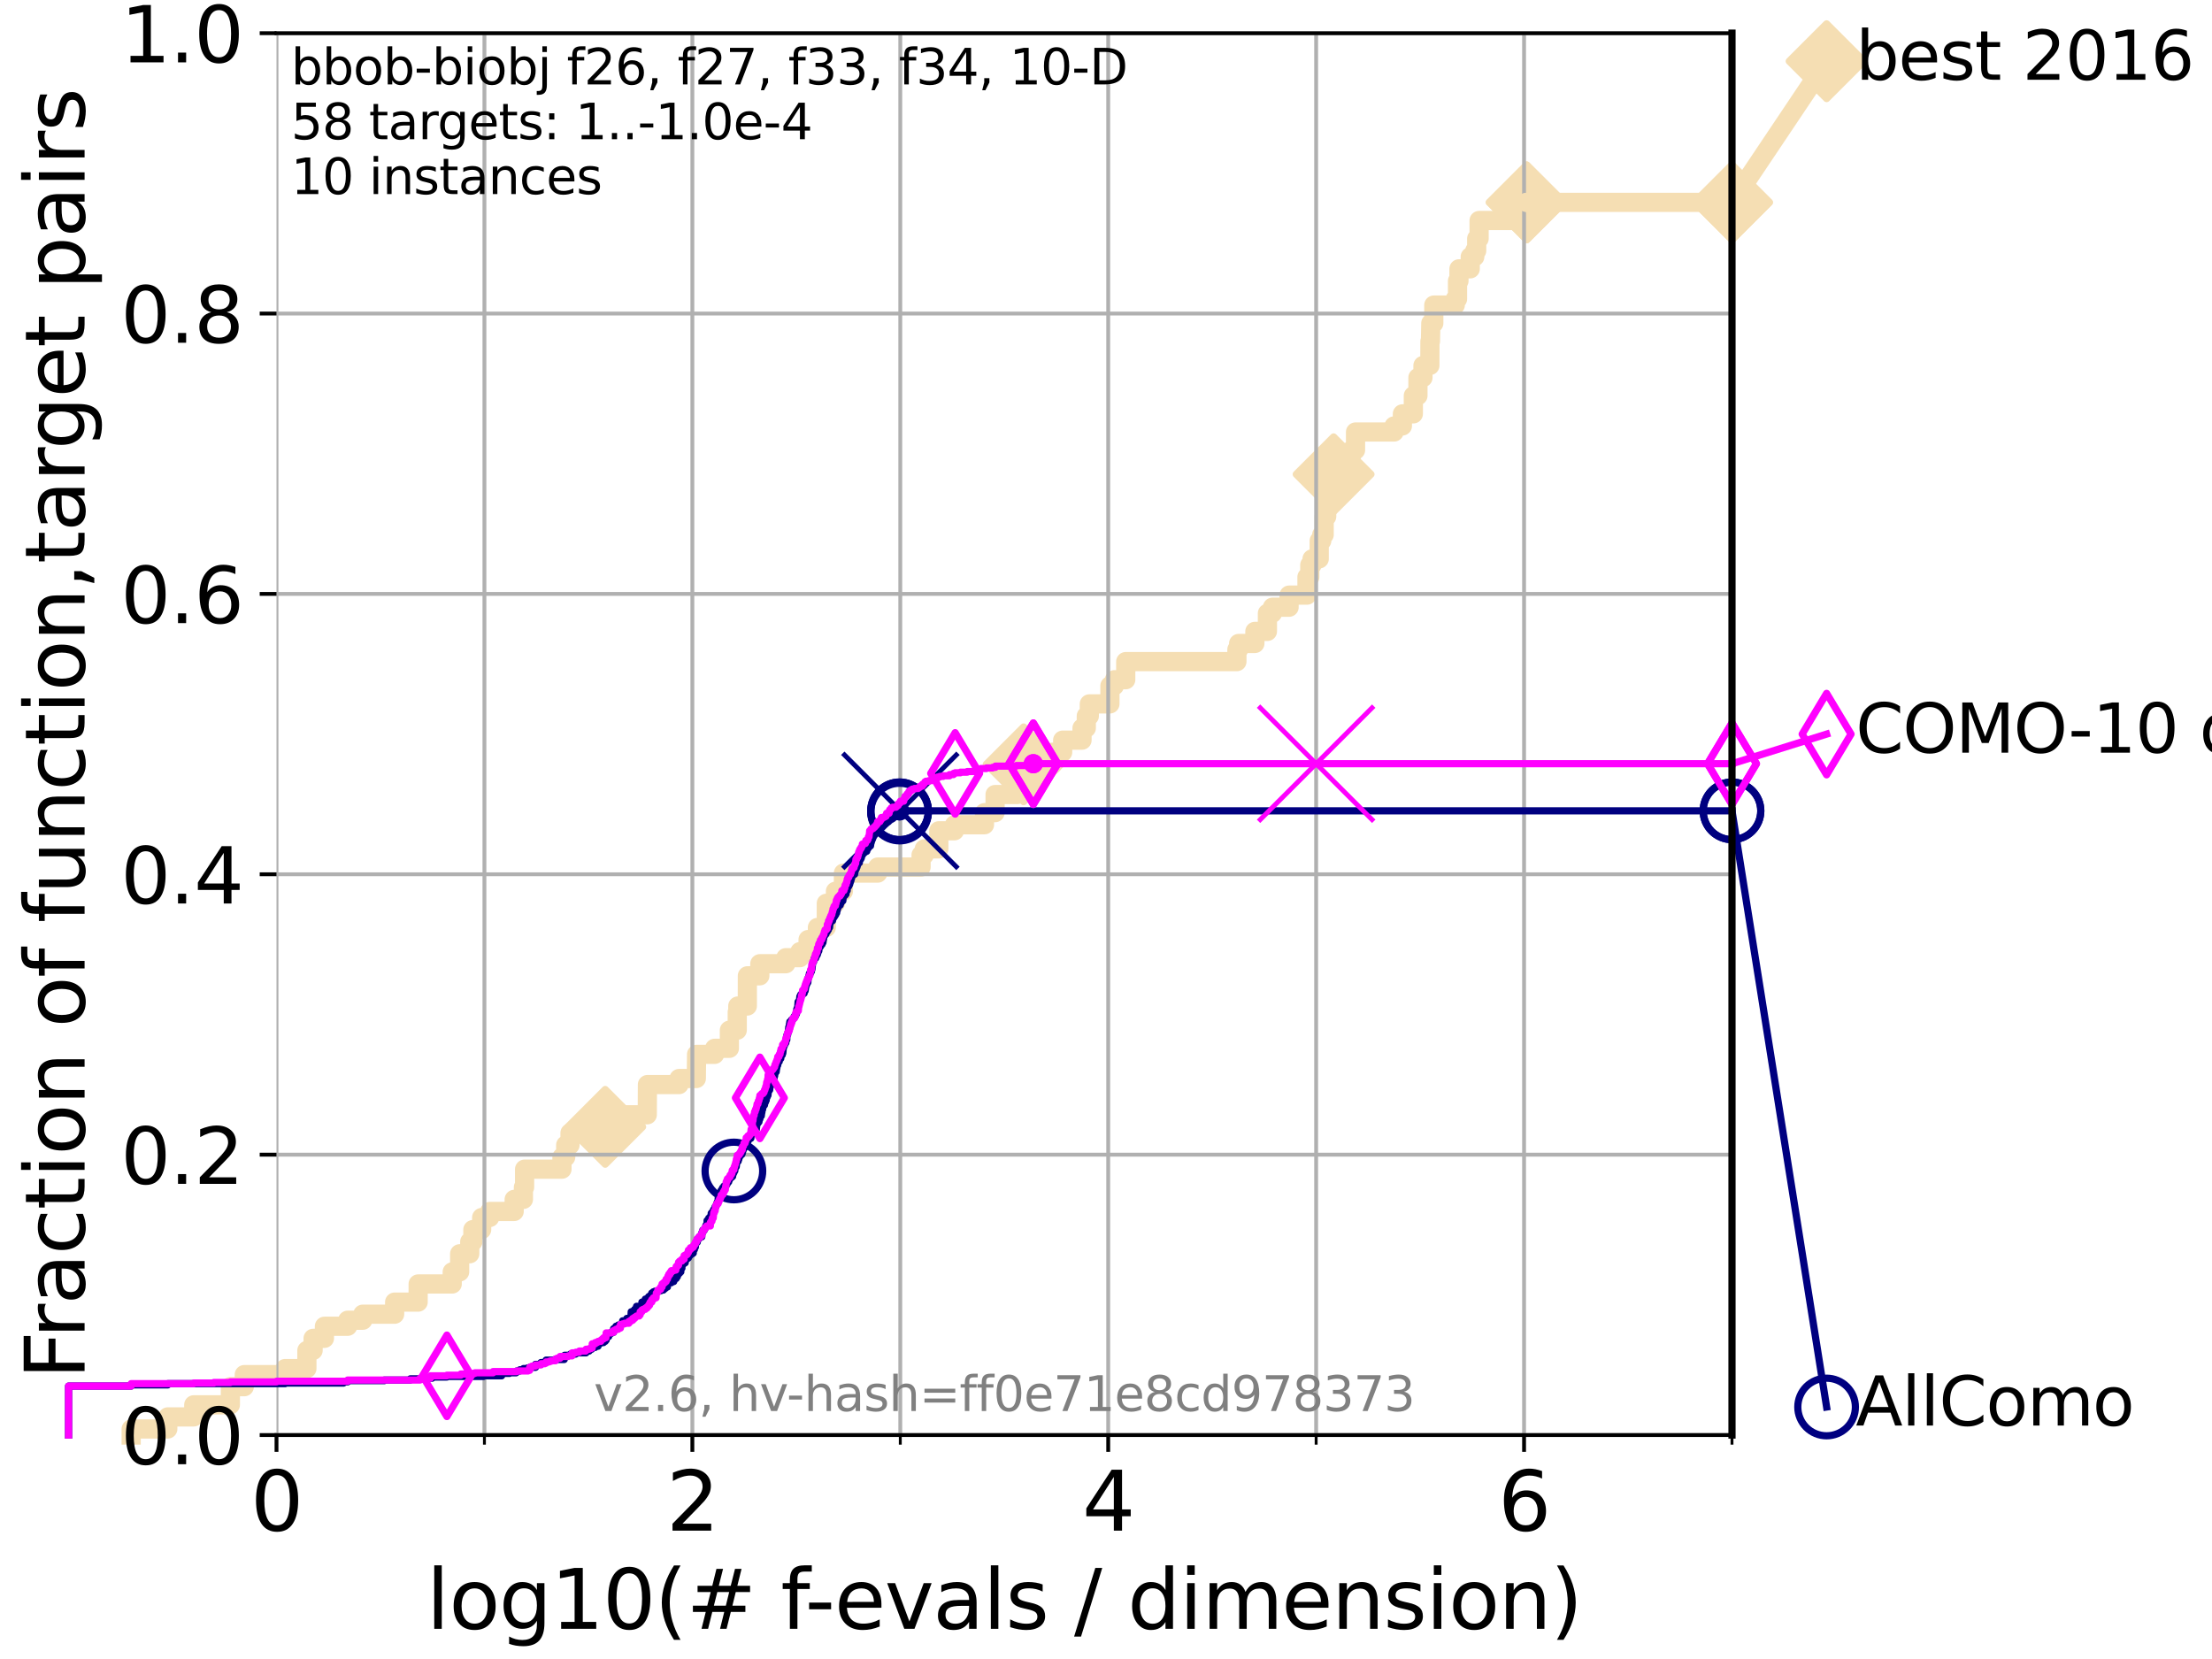 <?xml version="1.0" encoding="utf-8" standalone="no"?>
<!DOCTYPE svg PUBLIC "-//W3C//DTD SVG 1.1//EN"
  "http://www.w3.org/Graphics/SVG/1.1/DTD/svg11.dtd">
<svg xmlns:xlink="http://www.w3.org/1999/xlink" width="460.8pt" height="345.6pt" viewBox="0 0 460.8 345.6" xmlns="http://www.w3.org/2000/svg" version="1.1">
 <defs>
  <style type="text/css">*{stroke-linejoin: round; stroke-linecap: butt}</style>
 </defs>
 <g id="figure_1">
  <g id="patch_1">
   <path d="M 0 345.6 
L 460.8 345.6 
L 460.8 0 
L 0 0 
z
" style="fill: #ffffff"/>
  </g>
  <g id="axes_1">
   <g id="patch_2">
    <path d="M 57.6 298.944 
L 360.806 298.944 
L 360.806 6.912 
L 57.6 6.912 
z
" style="fill: #ffffff"/>
   </g>
   <g id="line2d_1">
    <path d="M 27.324 298.944 
L 27.324 297.685 
L 34.951 297.685 
L 34.951 295.168 
L 40.363 295.168 
L 40.363 292.65 
L 47.991 292.65 
L 47.991 288.874 
L 50.89 288.874 
L 50.89 286.356 
L 59.393 286.356 
L 59.393 285.098 
L 63.93 285.098 
L 63.93 281.321 
L 65.227 281.321 
L 65.227 278.804 
L 67.582 278.804 
L 67.582 276.286 
L 72.432 276.286 
L 72.432 275.028 
L 75.575 275.028 
L 75.575 273.769 
L 82.212 273.769 
L 82.212 271.251 
L 87.108 271.251 
L 87.108 267.475 
L 94.206 267.475 
L 94.206 264.958 
L 95.753 264.958 
L 95.753 261.181 
L 97.858 261.181 
L 97.858 258.664 
L 98.51 258.664 
L 98.51 256.146 
L 100.342 256.146 
L 100.342 253.629 
L 102.011 253.629 
L 102.011 252.37 
L 107.11 252.37 
L 107.11 249.852 
L 109.038 249.852 
L 109.038 247.335 
L 109.28 247.335 
L 109.28 243.559 
L 117.068 243.559 
L 117.068 241.041 
L 117.849 241.041 
L 117.849 238.524 
L 118.745 238.524 
L 118.745 236.006 
L 125.929 236.006 
L 125.929 234.747 
L 126.078 234.747 
L 126.078 232.23 
L 134.839 232.23 
L 134.87 225.936 
L 141.459 225.936 
L 141.459 224.677 
L 145.058 224.677 
L 145.112 219.642 
L 148.874 219.642 
L 148.874 218.383 
L 151.945 218.383 
L 151.945 214.607 
L 153.582 214.607 
L 153.582 210.831 
L 153.696 210.831 
L 153.696 209.572 
L 155.681 209.572 
L 155.691 203.278 
L 158.286 203.278 
L 158.286 200.761 
L 163.7 200.761 
L 163.7 199.502 
L 166.627 199.502 
L 166.627 198.243 
L 168.337 198.243 
L 168.337 195.726 
L 170.281 195.726 
L 170.281 193.208 
L 172.127 193.208 
L 172.136 188.173 
L 174.038 188.173 
L 174.038 185.656 
L 175.698 185.656 
L 175.698 181.879 
L 182.852 181.879 
L 182.852 180.621 
L 191.878 180.621 
L 191.878 178.103 
L 192.545 178.103 
L 192.545 176.844 
L 195.569 176.844 
L 195.569 173.068 
L 198.835 173.068 
L 198.835 171.809 
L 205.083 171.809 
L 205.083 169.292 
L 207.292 169.292 
L 207.292 165.516 
L 211.876 165.516 
L 211.876 161.739 
L 213.241 161.739 
L 213.241 159.222 
L 219.298 159.222 
L 219.298 156.704 
L 221.373 156.704 
L 221.373 154.187 
L 225.406 154.187 
L 225.406 151.669 
L 226.297 151.669 
L 226.297 149.152 
L 226.927 149.152 
L 226.927 146.634 
L 231.217 146.634 
L 231.217 142.858 
L 232.157 142.858 
L 232.157 141.599 
L 234.511 141.599 
L 234.511 137.823 
L 257.671 137.823 
L 257.671 135.305 
L 258.031 135.305 
L 258.031 134.047 
L 261.414 134.047 
L 261.414 131.529 
L 264.027 131.529 
L 264.027 127.753 
L 265.077 127.753 
L 265.077 126.494 
L 268.54 126.494 
L 268.54 123.977 
L 272.266 123.977 
L 272.266 120.2 
L 272.854 120.2 
L 272.854 117.683 
L 273.325 117.683 
L 273.325 116.424 
L 274.818 116.424 
L 274.818 112.648 
L 275.345 112.648 
L 275.345 111.389 
L 275.851 111.389 
L 275.851 107.613 
L 276.374 107.613 
L 276.374 105.095 
L 277.099 105.095 
L 277.099 102.578 
L 277.685 102.578 
L 277.685 100.06 
L 277.814 100.06 
L 277.814 98.801 
L 278.036 98.801 
L 278.036 97.543 
L 280.125 97.543 
L 280.125 95.025 
L 281.526 95.025 
L 281.526 93.766 
L 282.383 93.766 
L 282.383 89.99 
L 290.417 89.99 
L 290.417 88.731 
L 292.142 88.731 
L 292.142 86.214 
L 294.424 86.214 
L 294.424 82.438 
L 295.382 82.438 
L 295.382 78.661 
L 296.428 78.661 
L 296.428 76.144 
L 297.866 76.144 
L 297.883 71.109 
L 297.99 71.109 
L 298.064 67.332 
L 298.686 67.332 
L 298.686 63.556 
L 303.159 63.556 
L 303.159 62.297 
L 303.628 62.297 
L 303.628 58.521 
L 303.931 58.521 
L 303.931 56.004 
L 306.278 56.004 
L 306.278 53.486 
L 307.222 53.486 
L 307.222 52.227 
L 307.623 52.227 
L 307.623 49.71 
L 308.125 49.71 
L 308.125 45.934 
L 318.04 45.934 
L 318.04 42.157 
L 360.806 42.157 
L 360.806 42.157 
" style="fill: none; stroke: #f5deb3; stroke-width: 4; stroke-linecap: square"/>
   </g>
   <g id="line2d_2">
    <defs>
     <path id="m476e51259e" d="M -0 7.778 
L 7.778 0 
L 0 -7.778 
L -7.778 -0 
z
" style="stroke: #f5deb3; stroke-width: 1.5; stroke-linejoin: miter"/>
    </defs>
    <g>
     <use xlink:href="#m476e51259e" x="126.078" y="234.747" style="fill: #f5deb3; stroke: #f5deb3; stroke-width: 1.5; stroke-linejoin: miter"/>
     <use xlink:href="#m476e51259e" x="213.241" y="159.222" style="fill: #f5deb3; stroke: #f5deb3; stroke-width: 1.5; stroke-linejoin: miter"/>
     <use xlink:href="#m476e51259e" x="277.814" y="98.801" style="fill: #f5deb3; stroke: #f5deb3; stroke-width: 1.5; stroke-linejoin: miter"/>
     <use xlink:href="#m476e51259e" x="318.04" y="42.157" style="fill: #f5deb3; stroke: #f5deb3; stroke-width: 1.5; stroke-linejoin: miter"/>
     <use xlink:href="#m476e51259e" x="318.04" y="42.157" style="fill: #f5deb3; stroke: #f5deb3; stroke-width: 1.5; stroke-linejoin: miter"/>
     <use xlink:href="#m476e51259e" x="360.806" y="42.157" style="fill: #f5deb3; stroke: #f5deb3; stroke-width: 1.5; stroke-linejoin: miter"/>
    </g>
   </g>
   <g id="line2d_3">
    <path style="fill: none; stroke: #f5deb3; stroke-width: 4; stroke-linecap: square"/>
    <g/>
   </g>
   <g id="line2d_4">
    <path d="M 360.806 42.157 
L 380.515 12.753 
" style="fill: none; stroke: #f5deb3; stroke-width: 4; stroke-linecap: square"/>
    <g>
     <use xlink:href="#m476e51259e" x="360.806" y="42.157" style="fill: #f5deb3; stroke: #f5deb3; stroke-width: 1.5; stroke-linejoin: miter"/>
     <use xlink:href="#m476e51259e" x="380.515" y="12.753" style="fill: #f5deb3; stroke: #f5deb3; stroke-width: 1.5; stroke-linejoin: miter"/>
    </g>
   </g>
   <g id="matplotlib.axis_1">
    <g id="xtick_1">
     <g id="line2d_5">
      <path d="M 57.6 298.944 
L 57.6 6.912 
" clip-path="url(#p17f945e12b)" style="fill: none; stroke: #b0b0b0; stroke-width: 0.8; stroke-linecap: square"/>
     </g>
     <g id="line2d_6">
      <defs>
       <path id="m83431bc3d1" d="M 0 0 
L 0 3.5 
" style="stroke: #000000; stroke-width: 0.8"/>
      </defs>
      <g>
       <use xlink:href="#m83431bc3d1" x="57.6" y="298.944" style="stroke: #000000; stroke-width: 0.8"/>
      </g>
     </g>
     <g id="text_1">
      <!-- 0 -->
      <g transform="translate(52.192 318.861) scale(0.17 -0.17)">
       <defs>
        <path id="DejaVuSans-30" d="M 2034 4250 
Q 1547 4250 1301 3770 
Q 1056 3291 1056 2328 
Q 1056 1369 1301 889 
Q 1547 409 2034 409 
Q 2525 409 2770 889 
Q 3016 1369 3016 2328 
Q 3016 3291 2770 3770 
Q 2525 4250 2034 4250 
z
M 2034 4750 
Q 2819 4750 3233 4129 
Q 3647 3509 3647 2328 
Q 3647 1150 3233 529 
Q 2819 -91 2034 -91 
Q 1250 -91 836 529 
Q 422 1150 422 2328 
Q 422 3509 836 4129 
Q 1250 4750 2034 4750 
z
" transform="scale(0.016)"/>
       </defs>
       <use xlink:href="#DejaVuSans-30"/>
      </g>
     </g>
    </g>
    <g id="xtick_2">
     <g id="line2d_7">
      <path d="M 144.23 298.944 
L 144.23 6.912 
" clip-path="url(#p17f945e12b)" style="fill: none; stroke: #b0b0b0; stroke-width: 0.8; stroke-linecap: square"/>
     </g>
     <g id="line2d_8">
      <g>
       <use xlink:href="#m83431bc3d1" x="144.23" y="298.944" style="stroke: #000000; stroke-width: 0.8"/>
      </g>
     </g>
     <g id="text_2">
      <!-- 2 -->
      <g transform="translate(138.822 318.861) scale(0.17 -0.17)">
       <defs>
        <path id="DejaVuSans-32" d="M 1228 531 
L 3431 531 
L 3431 0 
L 469 0 
L 469 531 
Q 828 903 1448 1529 
Q 2069 2156 2228 2338 
Q 2531 2678 2651 2914 
Q 2772 3150 2772 3378 
Q 2772 3750 2511 3984 
Q 2250 4219 1831 4219 
Q 1534 4219 1204 4116 
Q 875 4013 500 3803 
L 500 4441 
Q 881 4594 1212 4672 
Q 1544 4750 1819 4750 
Q 2544 4750 2975 4387 
Q 3406 4025 3406 3419 
Q 3406 3131 3298 2873 
Q 3191 2616 2906 2266 
Q 2828 2175 2409 1742 
Q 1991 1309 1228 531 
z
" transform="scale(0.016)"/>
       </defs>
       <use xlink:href="#DejaVuSans-32"/>
      </g>
     </g>
    </g>
    <g id="xtick_3">
     <g id="line2d_9">
      <path d="M 230.861 298.944 
L 230.861 6.912 
" clip-path="url(#p17f945e12b)" style="fill: none; stroke: #b0b0b0; stroke-width: 0.8; stroke-linecap: square"/>
     </g>
     <g id="line2d_10">
      <g>
       <use xlink:href="#m83431bc3d1" x="230.861" y="298.944" style="stroke: #000000; stroke-width: 0.8"/>
      </g>
     </g>
     <g id="text_3">
      <!-- 4 -->
      <g transform="translate(225.453 318.861) scale(0.17 -0.17)">
       <defs>
        <path id="DejaVuSans-34" d="M 2419 4116 
L 825 1625 
L 2419 1625 
L 2419 4116 
z
M 2253 4666 
L 3047 4666 
L 3047 1625 
L 3713 1625 
L 3713 1100 
L 3047 1100 
L 3047 0 
L 2419 0 
L 2419 1100 
L 313 1100 
L 313 1709 
L 2253 4666 
z
" transform="scale(0.016)"/>
       </defs>
       <use xlink:href="#DejaVuSans-34"/>
      </g>
     </g>
    </g>
    <g id="xtick_4">
     <g id="line2d_11">
      <path d="M 317.491 298.944 
L 317.491 6.912 
" clip-path="url(#p17f945e12b)" style="fill: none; stroke: #b0b0b0; stroke-width: 0.8; stroke-linecap: square"/>
     </g>
     <g id="line2d_12">
      <g>
       <use xlink:href="#m83431bc3d1" x="317.491" y="298.944" style="stroke: #000000; stroke-width: 0.8"/>
      </g>
     </g>
     <g id="text_4">
      <!-- 6 -->
      <g transform="translate(312.083 318.861) scale(0.17 -0.17)">
       <defs>
        <path id="DejaVuSans-36" d="M 2113 2584 
Q 1688 2584 1439 2293 
Q 1191 2003 1191 1497 
Q 1191 994 1439 701 
Q 1688 409 2113 409 
Q 2538 409 2786 701 
Q 3034 994 3034 1497 
Q 3034 2003 2786 2293 
Q 2538 2584 2113 2584 
z
M 3366 4563 
L 3366 3988 
Q 3128 4100 2886 4159 
Q 2644 4219 2406 4219 
Q 1781 4219 1451 3797 
Q 1122 3375 1075 2522 
Q 1259 2794 1537 2939 
Q 1816 3084 2150 3084 
Q 2853 3084 3261 2657 
Q 3669 2231 3669 1497 
Q 3669 778 3244 343 
Q 2819 -91 2113 -91 
Q 1303 -91 875 529 
Q 447 1150 447 2328 
Q 447 3434 972 4092 
Q 1497 4750 2381 4750 
Q 2619 4750 2861 4703 
Q 3103 4656 3366 4563 
z
" transform="scale(0.016)"/>
       </defs>
       <use xlink:href="#DejaVuSans-36"/>
      </g>
     </g>
    </g>
    <g id="xtick_5">
     <g id="line2d_13">
      <path d="M 100.915 298.944 
L 100.915 6.912 
" clip-path="url(#p17f945e12b)" style="fill: none; stroke: #b0b0b0; stroke-width: 0.8; stroke-linecap: square"/>
     </g>
     <g id="line2d_14">
      <defs>
       <path id="ma1404ce334" d="M 0 0 
L 0 2 
" style="stroke: #000000; stroke-width: 0.6"/>
      </defs>
      <g>
       <use xlink:href="#ma1404ce334" x="100.915" y="298.944" style="stroke: #000000; stroke-width: 0.6"/>
      </g>
     </g>
    </g>
    <g id="xtick_6">
     <g id="line2d_15">
      <path d="M 187.546 298.944 
L 187.546 6.912 
" clip-path="url(#p17f945e12b)" style="fill: none; stroke: #b0b0b0; stroke-width: 0.8; stroke-linecap: square"/>
     </g>
     <g id="line2d_16">
      <g>
       <use xlink:href="#ma1404ce334" x="187.546" y="298.944" style="stroke: #000000; stroke-width: 0.6"/>
      </g>
     </g>
    </g>
    <g id="xtick_7">
     <g id="line2d_17">
      <path d="M 274.176 298.944 
L 274.176 6.912 
" clip-path="url(#p17f945e12b)" style="fill: none; stroke: #b0b0b0; stroke-width: 0.8; stroke-linecap: square"/>
     </g>
     <g id="line2d_18">
      <g>
       <use xlink:href="#ma1404ce334" x="274.176" y="298.944" style="stroke: #000000; stroke-width: 0.6"/>
      </g>
     </g>
    </g>
    <g id="xtick_8">
     <g id="line2d_19">
      <path d="M 360.806 298.944 
L 360.806 6.912 
" clip-path="url(#p17f945e12b)" style="fill: none; stroke: #b0b0b0; stroke-width: 0.8; stroke-linecap: square"/>
     </g>
     <g id="line2d_20">
      <g>
       <use xlink:href="#ma1404ce334" x="360.806" y="298.944" style="stroke: #000000; stroke-width: 0.6"/>
      </g>
     </g>
    </g>
    <g id="text_5">
     <!-- log10(# f-evals / dimension) -->
     <g transform="translate(88.823 339.314) scale(0.17 -0.17)">
      <defs>
       <path id="DejaVuSans-6c" d="M 603 4863 
L 1178 4863 
L 1178 0 
L 603 0 
L 603 4863 
z
" transform="scale(0.016)"/>
       <path id="DejaVuSans-6f" d="M 1959 3097 
Q 1497 3097 1228 2736 
Q 959 2375 959 1747 
Q 959 1119 1226 758 
Q 1494 397 1959 397 
Q 2419 397 2687 759 
Q 2956 1122 2956 1747 
Q 2956 2369 2687 2733 
Q 2419 3097 1959 3097 
z
M 1959 3584 
Q 2709 3584 3137 3096 
Q 3566 2609 3566 1747 
Q 3566 888 3137 398 
Q 2709 -91 1959 -91 
Q 1206 -91 779 398 
Q 353 888 353 1747 
Q 353 2609 779 3096 
Q 1206 3584 1959 3584 
z
" transform="scale(0.016)"/>
       <path id="DejaVuSans-67" d="M 2906 1791 
Q 2906 2416 2648 2759 
Q 2391 3103 1925 3103 
Q 1463 3103 1205 2759 
Q 947 2416 947 1791 
Q 947 1169 1205 825 
Q 1463 481 1925 481 
Q 2391 481 2648 825 
Q 2906 1169 2906 1791 
z
M 3481 434 
Q 3481 -459 3084 -895 
Q 2688 -1331 1869 -1331 
Q 1566 -1331 1297 -1286 
Q 1028 -1241 775 -1147 
L 775 -588 
Q 1028 -725 1275 -790 
Q 1522 -856 1778 -856 
Q 2344 -856 2625 -561 
Q 2906 -266 2906 331 
L 2906 616 
Q 2728 306 2450 153 
Q 2172 0 1784 0 
Q 1141 0 747 490 
Q 353 981 353 1791 
Q 353 2603 747 3093 
Q 1141 3584 1784 3584 
Q 2172 3584 2450 3431 
Q 2728 3278 2906 2969 
L 2906 3500 
L 3481 3500 
L 3481 434 
z
" transform="scale(0.016)"/>
       <path id="DejaVuSans-31" d="M 794 531 
L 1825 531 
L 1825 4091 
L 703 3866 
L 703 4441 
L 1819 4666 
L 2450 4666 
L 2450 531 
L 3481 531 
L 3481 0 
L 794 0 
L 794 531 
z
" transform="scale(0.016)"/>
       <path id="DejaVuSans-28" d="M 1984 4856 
Q 1566 4138 1362 3434 
Q 1159 2731 1159 2009 
Q 1159 1288 1364 580 
Q 1569 -128 1984 -844 
L 1484 -844 
Q 1016 -109 783 600 
Q 550 1309 550 2009 
Q 550 2706 781 3412 
Q 1013 4119 1484 4856 
L 1984 4856 
z
" transform="scale(0.016)"/>
       <path id="DejaVuSans-23" d="M 3272 2816 
L 2363 2816 
L 2100 1772 
L 3016 1772 
L 3272 2816 
z
M 2803 4594 
L 2478 3297 
L 3391 3297 
L 3719 4594 
L 4219 4594 
L 3897 3297 
L 4872 3297 
L 4872 2816 
L 3775 2816 
L 3519 1772 
L 4513 1772 
L 4513 1294 
L 3397 1294 
L 3072 0 
L 2572 0 
L 2894 1294 
L 1978 1294 
L 1656 0 
L 1153 0 
L 1478 1294 
L 494 1294 
L 494 1772 
L 1594 1772 
L 1856 2816 
L 850 2816 
L 850 3297 
L 1978 3297 
L 2297 4594 
L 2803 4594 
z
" transform="scale(0.016)"/>
       <path id="DejaVuSans-20" transform="scale(0.016)"/>
       <path id="DejaVuSans-66" d="M 2375 4863 
L 2375 4384 
L 1825 4384 
Q 1516 4384 1395 4259 
Q 1275 4134 1275 3809 
L 1275 3500 
L 2222 3500 
L 2222 3053 
L 1275 3053 
L 1275 0 
L 697 0 
L 697 3053 
L 147 3053 
L 147 3500 
L 697 3500 
L 697 3744 
Q 697 4328 969 4595 
Q 1241 4863 1831 4863 
L 2375 4863 
z
" transform="scale(0.016)"/>
       <path id="DejaVuSans-2d" d="M 313 2009 
L 1997 2009 
L 1997 1497 
L 313 1497 
L 313 2009 
z
" transform="scale(0.016)"/>
       <path id="DejaVuSans-65" d="M 3597 1894 
L 3597 1613 
L 953 1613 
Q 991 1019 1311 708 
Q 1631 397 2203 397 
Q 2534 397 2845 478 
Q 3156 559 3463 722 
L 3463 178 
Q 3153 47 2828 -22 
Q 2503 -91 2169 -91 
Q 1331 -91 842 396 
Q 353 884 353 1716 
Q 353 2575 817 3079 
Q 1281 3584 2069 3584 
Q 2775 3584 3186 3129 
Q 3597 2675 3597 1894 
z
M 3022 2063 
Q 3016 2534 2758 2815 
Q 2500 3097 2075 3097 
Q 1594 3097 1305 2825 
Q 1016 2553 972 2059 
L 3022 2063 
z
" transform="scale(0.016)"/>
       <path id="DejaVuSans-76" d="M 191 3500 
L 800 3500 
L 1894 563 
L 2988 3500 
L 3597 3500 
L 2284 0 
L 1503 0 
L 191 3500 
z
" transform="scale(0.016)"/>
       <path id="DejaVuSans-61" d="M 2194 1759 
Q 1497 1759 1228 1600 
Q 959 1441 959 1056 
Q 959 750 1161 570 
Q 1363 391 1709 391 
Q 2188 391 2477 730 
Q 2766 1069 2766 1631 
L 2766 1759 
L 2194 1759 
z
M 3341 1997 
L 3341 0 
L 2766 0 
L 2766 531 
Q 2569 213 2275 61 
Q 1981 -91 1556 -91 
Q 1019 -91 701 211 
Q 384 513 384 1019 
Q 384 1609 779 1909 
Q 1175 2209 1959 2209 
L 2766 2209 
L 2766 2266 
Q 2766 2663 2505 2880 
Q 2244 3097 1772 3097 
Q 1472 3097 1187 3025 
Q 903 2953 641 2809 
L 641 3341 
Q 956 3463 1253 3523 
Q 1550 3584 1831 3584 
Q 2591 3584 2966 3190 
Q 3341 2797 3341 1997 
z
" transform="scale(0.016)"/>
       <path id="DejaVuSans-73" d="M 2834 3397 
L 2834 2853 
Q 2591 2978 2328 3040 
Q 2066 3103 1784 3103 
Q 1356 3103 1142 2972 
Q 928 2841 928 2578 
Q 928 2378 1081 2264 
Q 1234 2150 1697 2047 
L 1894 2003 
Q 2506 1872 2764 1633 
Q 3022 1394 3022 966 
Q 3022 478 2636 193 
Q 2250 -91 1575 -91 
Q 1294 -91 989 -36 
Q 684 19 347 128 
L 347 722 
Q 666 556 975 473 
Q 1284 391 1588 391 
Q 1994 391 2212 530 
Q 2431 669 2431 922 
Q 2431 1156 2273 1281 
Q 2116 1406 1581 1522 
L 1381 1569 
Q 847 1681 609 1914 
Q 372 2147 372 2553 
Q 372 3047 722 3315 
Q 1072 3584 1716 3584 
Q 2034 3584 2315 3537 
Q 2597 3491 2834 3397 
z
" transform="scale(0.016)"/>
       <path id="DejaVuSans-2f" d="M 1625 4666 
L 2156 4666 
L 531 -594 
L 0 -594 
L 1625 4666 
z
" transform="scale(0.016)"/>
       <path id="DejaVuSans-64" d="M 2906 2969 
L 2906 4863 
L 3481 4863 
L 3481 0 
L 2906 0 
L 2906 525 
Q 2725 213 2448 61 
Q 2172 -91 1784 -91 
Q 1150 -91 751 415 
Q 353 922 353 1747 
Q 353 2572 751 3078 
Q 1150 3584 1784 3584 
Q 2172 3584 2448 3432 
Q 2725 3281 2906 2969 
z
M 947 1747 
Q 947 1113 1208 752 
Q 1469 391 1925 391 
Q 2381 391 2643 752 
Q 2906 1113 2906 1747 
Q 2906 2381 2643 2742 
Q 2381 3103 1925 3103 
Q 1469 3103 1208 2742 
Q 947 2381 947 1747 
z
" transform="scale(0.016)"/>
       <path id="DejaVuSans-69" d="M 603 3500 
L 1178 3500 
L 1178 0 
L 603 0 
L 603 3500 
z
M 603 4863 
L 1178 4863 
L 1178 4134 
L 603 4134 
L 603 4863 
z
" transform="scale(0.016)"/>
       <path id="DejaVuSans-6d" d="M 3328 2828 
Q 3544 3216 3844 3400 
Q 4144 3584 4550 3584 
Q 5097 3584 5394 3201 
Q 5691 2819 5691 2113 
L 5691 0 
L 5113 0 
L 5113 2094 
Q 5113 2597 4934 2840 
Q 4756 3084 4391 3084 
Q 3944 3084 3684 2787 
Q 3425 2491 3425 1978 
L 3425 0 
L 2847 0 
L 2847 2094 
Q 2847 2600 2669 2842 
Q 2491 3084 2119 3084 
Q 1678 3084 1418 2786 
Q 1159 2488 1159 1978 
L 1159 0 
L 581 0 
L 581 3500 
L 1159 3500 
L 1159 2956 
Q 1356 3278 1631 3431 
Q 1906 3584 2284 3584 
Q 2666 3584 2933 3390 
Q 3200 3197 3328 2828 
z
" transform="scale(0.016)"/>
       <path id="DejaVuSans-6e" d="M 3513 2113 
L 3513 0 
L 2938 0 
L 2938 2094 
Q 2938 2591 2744 2837 
Q 2550 3084 2163 3084 
Q 1697 3084 1428 2787 
Q 1159 2491 1159 1978 
L 1159 0 
L 581 0 
L 581 3500 
L 1159 3500 
L 1159 2956 
Q 1366 3272 1645 3428 
Q 1925 3584 2291 3584 
Q 2894 3584 3203 3211 
Q 3513 2838 3513 2113 
z
" transform="scale(0.016)"/>
       <path id="DejaVuSans-29" d="M 513 4856 
L 1013 4856 
Q 1481 4119 1714 3412 
Q 1947 2706 1947 2009 
Q 1947 1309 1714 600 
Q 1481 -109 1013 -844 
L 513 -844 
Q 928 -128 1133 580 
Q 1338 1288 1338 2009 
Q 1338 2731 1133 3434 
Q 928 4138 513 4856 
z
" transform="scale(0.016)"/>
      </defs>
      <use xlink:href="#DejaVuSans-6c"/>
      <use xlink:href="#DejaVuSans-6f" x="27.783"/>
      <use xlink:href="#DejaVuSans-67" x="88.965"/>
      <use xlink:href="#DejaVuSans-31" x="152.441"/>
      <use xlink:href="#DejaVuSans-30" x="216.064"/>
      <use xlink:href="#DejaVuSans-28" x="279.688"/>
      <use xlink:href="#DejaVuSans-23" x="318.701"/>
      <use xlink:href="#DejaVuSans-20" x="402.49"/>
      <use xlink:href="#DejaVuSans-66" x="434.277"/>
      <use xlink:href="#DejaVuSans-2d" x="463.982"/>
      <use xlink:href="#DejaVuSans-65" x="500.066"/>
      <use xlink:href="#DejaVuSans-76" x="561.59"/>
      <use xlink:href="#DejaVuSans-61" x="620.77"/>
      <use xlink:href="#DejaVuSans-6c" x="682.049"/>
      <use xlink:href="#DejaVuSans-73" x="709.832"/>
      <use xlink:href="#DejaVuSans-20" x="761.932"/>
      <use xlink:href="#DejaVuSans-2f" x="793.719"/>
      <use xlink:href="#DejaVuSans-20" x="827.41"/>
      <use xlink:href="#DejaVuSans-64" x="859.197"/>
      <use xlink:href="#DejaVuSans-69" x="922.674"/>
      <use xlink:href="#DejaVuSans-6d" x="950.457"/>
      <use xlink:href="#DejaVuSans-65" x="1047.869"/>
      <use xlink:href="#DejaVuSans-6e" x="1109.393"/>
      <use xlink:href="#DejaVuSans-73" x="1172.771"/>
      <use xlink:href="#DejaVuSans-69" x="1224.871"/>
      <use xlink:href="#DejaVuSans-6f" x="1252.654"/>
      <use xlink:href="#DejaVuSans-6e" x="1313.836"/>
      <use xlink:href="#DejaVuSans-29" x="1377.215"/>
     </g>
    </g>
   </g>
   <g id="matplotlib.axis_2">
    <g id="ytick_1">
     <g id="line2d_21">
      <path d="M 57.6 298.944 
L 360.806 298.944 
" clip-path="url(#p17f945e12b)" style="fill: none; stroke: #b0b0b0; stroke-width: 0.8; stroke-linecap: square"/>
     </g>
     <g id="line2d_22">
      <defs>
       <path id="mf418c6219b" d="M 0 0 
L -3.5 0 
" style="stroke: #000000; stroke-width: 0.8"/>
      </defs>
      <g>
       <use xlink:href="#mf418c6219b" x="57.6" y="298.944" style="stroke: #000000; stroke-width: 0.8"/>
      </g>
     </g>
     <g id="text_6">
      <!-- 0.0 -->
      <g transform="translate(25.155 305.023) scale(0.16 -0.16)">
       <defs>
        <path id="DejaVuSans-2e" d="M 684 794 
L 1344 794 
L 1344 0 
L 684 0 
L 684 794 
z
" transform="scale(0.016)"/>
       </defs>
       <use xlink:href="#DejaVuSans-30"/>
       <use xlink:href="#DejaVuSans-2e" x="63.623"/>
       <use xlink:href="#DejaVuSans-30" x="95.41"/>
      </g>
     </g>
    </g>
    <g id="ytick_2">
     <g id="line2d_23">
      <path d="M 57.6 240.538 
L 360.806 240.538 
" clip-path="url(#p17f945e12b)" style="fill: none; stroke: #b0b0b0; stroke-width: 0.8; stroke-linecap: square"/>
     </g>
     <g id="line2d_24">
      <g>
       <use xlink:href="#mf418c6219b" x="57.6" y="240.538" style="stroke: #000000; stroke-width: 0.8"/>
      </g>
     </g>
     <g id="text_7">
      <!-- 0.2 -->
      <g transform="translate(25.155 246.616) scale(0.16 -0.16)">
       <use xlink:href="#DejaVuSans-30"/>
       <use xlink:href="#DejaVuSans-2e" x="63.623"/>
       <use xlink:href="#DejaVuSans-32" x="95.41"/>
      </g>
     </g>
    </g>
    <g id="ytick_3">
     <g id="line2d_25">
      <path d="M 57.6 182.131 
L 360.806 182.131 
" clip-path="url(#p17f945e12b)" style="fill: none; stroke: #b0b0b0; stroke-width: 0.8; stroke-linecap: square"/>
     </g>
     <g id="line2d_26">
      <g>
       <use xlink:href="#mf418c6219b" x="57.6" y="182.131" style="stroke: #000000; stroke-width: 0.8"/>
      </g>
     </g>
     <g id="text_8">
      <!-- 0.4 -->
      <g transform="translate(25.155 188.21) scale(0.16 -0.16)">
       <use xlink:href="#DejaVuSans-30"/>
       <use xlink:href="#DejaVuSans-2e" x="63.623"/>
       <use xlink:href="#DejaVuSans-34" x="95.41"/>
      </g>
     </g>
    </g>
    <g id="ytick_4">
     <g id="line2d_27">
      <path d="M 57.6 123.725 
L 360.806 123.725 
" clip-path="url(#p17f945e12b)" style="fill: none; stroke: #b0b0b0; stroke-width: 0.8; stroke-linecap: square"/>
     </g>
     <g id="line2d_28">
      <g>
       <use xlink:href="#mf418c6219b" x="57.6" y="123.725" style="stroke: #000000; stroke-width: 0.8"/>
      </g>
     </g>
     <g id="text_9">
      <!-- 0.6 -->
      <g transform="translate(25.155 129.804) scale(0.16 -0.16)">
       <use xlink:href="#DejaVuSans-30"/>
       <use xlink:href="#DejaVuSans-2e" x="63.623"/>
       <use xlink:href="#DejaVuSans-36" x="95.41"/>
      </g>
     </g>
    </g>
    <g id="ytick_5">
     <g id="line2d_29">
      <path d="M 57.6 65.318 
L 360.806 65.318 
" clip-path="url(#p17f945e12b)" style="fill: none; stroke: #b0b0b0; stroke-width: 0.8; stroke-linecap: square"/>
     </g>
     <g id="line2d_30">
      <g>
       <use xlink:href="#mf418c6219b" x="57.6" y="65.318" style="stroke: #000000; stroke-width: 0.8"/>
      </g>
     </g>
     <g id="text_10">
      <!-- 0.8 -->
      <g transform="translate(25.155 71.397) scale(0.16 -0.16)">
       <defs>
        <path id="DejaVuSans-38" d="M 2034 2216 
Q 1584 2216 1326 1975 
Q 1069 1734 1069 1313 
Q 1069 891 1326 650 
Q 1584 409 2034 409 
Q 2484 409 2743 651 
Q 3003 894 3003 1313 
Q 3003 1734 2745 1975 
Q 2488 2216 2034 2216 
z
M 1403 2484 
Q 997 2584 770 2862 
Q 544 3141 544 3541 
Q 544 4100 942 4425 
Q 1341 4750 2034 4750 
Q 2731 4750 3128 4425 
Q 3525 4100 3525 3541 
Q 3525 3141 3298 2862 
Q 3072 2584 2669 2484 
Q 3125 2378 3379 2068 
Q 3634 1759 3634 1313 
Q 3634 634 3220 271 
Q 2806 -91 2034 -91 
Q 1263 -91 848 271 
Q 434 634 434 1313 
Q 434 1759 690 2068 
Q 947 2378 1403 2484 
z
M 1172 3481 
Q 1172 3119 1398 2916 
Q 1625 2713 2034 2713 
Q 2441 2713 2670 2916 
Q 2900 3119 2900 3481 
Q 2900 3844 2670 4047 
Q 2441 4250 2034 4250 
Q 1625 4250 1398 4047 
Q 1172 3844 1172 3481 
z
" transform="scale(0.016)"/>
       </defs>
       <use xlink:href="#DejaVuSans-30"/>
       <use xlink:href="#DejaVuSans-2e" x="63.623"/>
       <use xlink:href="#DejaVuSans-38" x="95.41"/>
      </g>
     </g>
    </g>
    <g id="ytick_6">
     <g id="line2d_31">
      <path d="M 57.6 6.912 
L 360.806 6.912 
" clip-path="url(#p17f945e12b)" style="fill: none; stroke: #b0b0b0; stroke-width: 0.8; stroke-linecap: square"/>
     </g>
     <g id="line2d_32">
      <g>
       <use xlink:href="#mf418c6219b" x="57.6" y="6.912" style="stroke: #000000; stroke-width: 0.8"/>
      </g>
     </g>
     <g id="text_11">
      <!-- 1.0 -->
      <g transform="translate(25.155 12.991) scale(0.16 -0.16)">
       <use xlink:href="#DejaVuSans-31"/>
       <use xlink:href="#DejaVuSans-2e" x="63.623"/>
       <use xlink:href="#DejaVuSans-30" x="95.41"/>
      </g>
     </g>
    </g>
    <g id="text_12">
     <!-- Fraction of function,target pairs -->
     <g transform="translate(17.62 287.313) rotate(-90) scale(0.17 -0.17)">
      <defs>
       <path id="DejaVuSans-46" d="M 628 4666 
L 3309 4666 
L 3309 4134 
L 1259 4134 
L 1259 2759 
L 3109 2759 
L 3109 2228 
L 1259 2228 
L 1259 0 
L 628 0 
L 628 4666 
z
" transform="scale(0.016)"/>
       <path id="DejaVuSans-72" d="M 2631 2963 
Q 2534 3019 2420 3045 
Q 2306 3072 2169 3072 
Q 1681 3072 1420 2755 
Q 1159 2438 1159 1844 
L 1159 0 
L 581 0 
L 581 3500 
L 1159 3500 
L 1159 2956 
Q 1341 3275 1631 3429 
Q 1922 3584 2338 3584 
Q 2397 3584 2469 3576 
Q 2541 3569 2628 3553 
L 2631 2963 
z
" transform="scale(0.016)"/>
       <path id="DejaVuSans-63" d="M 3122 3366 
L 3122 2828 
Q 2878 2963 2633 3030 
Q 2388 3097 2138 3097 
Q 1578 3097 1268 2742 
Q 959 2388 959 1747 
Q 959 1106 1268 751 
Q 1578 397 2138 397 
Q 2388 397 2633 464 
Q 2878 531 3122 666 
L 3122 134 
Q 2881 22 2623 -34 
Q 2366 -91 2075 -91 
Q 1284 -91 818 406 
Q 353 903 353 1747 
Q 353 2603 823 3093 
Q 1294 3584 2113 3584 
Q 2378 3584 2631 3529 
Q 2884 3475 3122 3366 
z
" transform="scale(0.016)"/>
       <path id="DejaVuSans-74" d="M 1172 4494 
L 1172 3500 
L 2356 3500 
L 2356 3053 
L 1172 3053 
L 1172 1153 
Q 1172 725 1289 603 
Q 1406 481 1766 481 
L 2356 481 
L 2356 0 
L 1766 0 
Q 1100 0 847 248 
Q 594 497 594 1153 
L 594 3053 
L 172 3053 
L 172 3500 
L 594 3500 
L 594 4494 
L 1172 4494 
z
" transform="scale(0.016)"/>
       <path id="DejaVuSans-75" d="M 544 1381 
L 544 3500 
L 1119 3500 
L 1119 1403 
Q 1119 906 1312 657 
Q 1506 409 1894 409 
Q 2359 409 2629 706 
Q 2900 1003 2900 1516 
L 2900 3500 
L 3475 3500 
L 3475 0 
L 2900 0 
L 2900 538 
Q 2691 219 2414 64 
Q 2138 -91 1772 -91 
Q 1169 -91 856 284 
Q 544 659 544 1381 
z
M 1991 3584 
L 1991 3584 
z
" transform="scale(0.016)"/>
       <path id="DejaVuSans-2c" d="M 750 794 
L 1409 794 
L 1409 256 
L 897 -744 
L 494 -744 
L 750 256 
L 750 794 
z
" transform="scale(0.016)"/>
       <path id="DejaVuSans-70" d="M 1159 525 
L 1159 -1331 
L 581 -1331 
L 581 3500 
L 1159 3500 
L 1159 2969 
Q 1341 3281 1617 3432 
Q 1894 3584 2278 3584 
Q 2916 3584 3314 3078 
Q 3713 2572 3713 1747 
Q 3713 922 3314 415 
Q 2916 -91 2278 -91 
Q 1894 -91 1617 61 
Q 1341 213 1159 525 
z
M 3116 1747 
Q 3116 2381 2855 2742 
Q 2594 3103 2138 3103 
Q 1681 3103 1420 2742 
Q 1159 2381 1159 1747 
Q 1159 1113 1420 752 
Q 1681 391 2138 391 
Q 2594 391 2855 752 
Q 3116 1113 3116 1747 
z
" transform="scale(0.016)"/>
      </defs>
      <use xlink:href="#DejaVuSans-46"/>
      <use xlink:href="#DejaVuSans-72" x="50.27"/>
      <use xlink:href="#DejaVuSans-61" x="91.383"/>
      <use xlink:href="#DejaVuSans-63" x="152.662"/>
      <use xlink:href="#DejaVuSans-74" x="207.643"/>
      <use xlink:href="#DejaVuSans-69" x="246.852"/>
      <use xlink:href="#DejaVuSans-6f" x="274.635"/>
      <use xlink:href="#DejaVuSans-6e" x="335.816"/>
      <use xlink:href="#DejaVuSans-20" x="399.195"/>
      <use xlink:href="#DejaVuSans-6f" x="430.982"/>
      <use xlink:href="#DejaVuSans-66" x="492.164"/>
      <use xlink:href="#DejaVuSans-20" x="527.369"/>
      <use xlink:href="#DejaVuSans-66" x="559.156"/>
      <use xlink:href="#DejaVuSans-75" x="594.361"/>
      <use xlink:href="#DejaVuSans-6e" x="657.74"/>
      <use xlink:href="#DejaVuSans-63" x="721.119"/>
      <use xlink:href="#DejaVuSans-74" x="776.1"/>
      <use xlink:href="#DejaVuSans-69" x="815.309"/>
      <use xlink:href="#DejaVuSans-6f" x="843.092"/>
      <use xlink:href="#DejaVuSans-6e" x="904.273"/>
      <use xlink:href="#DejaVuSans-2c" x="967.652"/>
      <use xlink:href="#DejaVuSans-74" x="999.439"/>
      <use xlink:href="#DejaVuSans-61" x="1038.648"/>
      <use xlink:href="#DejaVuSans-72" x="1099.928"/>
      <use xlink:href="#DejaVuSans-67" x="1139.291"/>
      <use xlink:href="#DejaVuSans-65" x="1202.768"/>
      <use xlink:href="#DejaVuSans-74" x="1264.291"/>
      <use xlink:href="#DejaVuSans-20" x="1303.5"/>
      <use xlink:href="#DejaVuSans-70" x="1335.287"/>
      <use xlink:href="#DejaVuSans-61" x="1398.764"/>
      <use xlink:href="#DejaVuSans-69" x="1460.043"/>
      <use xlink:href="#DejaVuSans-72" x="1487.826"/>
      <use xlink:href="#DejaVuSans-73" x="1528.939"/>
     </g>
    </g>
   </g>
   <g id="line2d_33">
    <defs>
     <path id="mf4187642d1" d="M 0 1.5 
C 0.398 1.5 0.779 1.342 1.061 1.061 
C 1.342 0.779 1.5 0.398 1.5 0 
C 1.5 -0.398 1.342 -0.779 1.061 -1.061 
C 0.779 -1.342 0.398 -1.5 0 -1.5 
C -0.398 -1.5 -0.779 -1.342 -1.061 -1.061 
C -1.342 -0.779 -1.5 -0.398 -1.5 0 
C -1.5 0.398 -1.342 0.779 -1.061 1.061 
C -0.779 1.342 -0.398 1.5 0 1.5 
z
" style="stroke: #f5deb3"/>
    </defs>
    <g>
     <use xlink:href="#mf4187642d1" x="318.04" y="42.157" style="fill: #f5deb3; stroke: #f5deb3"/>
     <use xlink:href="#mf4187642d1" x="318.04" y="42.157" style="fill: #f5deb3; stroke: #f5deb3"/>
    </g>
   </g>
   <g id="line2d_34">
    <defs>
     <path id="ma939c83262" d="M 0 1.5 
C 0.398 1.5 0.779 1.342 1.061 1.061 
C 1.342 0.779 1.5 0.398 1.5 0 
C 1.5 -0.398 1.342 -0.779 1.061 -1.061 
C 0.779 -1.342 0.398 -1.5 0 -1.5 
C -0.398 -1.5 -0.779 -1.342 -1.061 -1.061 
C -1.342 -0.779 -1.5 -0.398 -1.5 0 
C -1.5 0.398 -1.342 0.779 -1.061 1.061 
C -0.779 1.342 -0.398 1.5 0 1.5 
z
" style="stroke: #000080"/>
    </defs>
    <g>
     <use xlink:href="#ma939c83262" x="187.398" y="168.914" style="fill: #000080; stroke: #000080"/>
     <use xlink:href="#ma939c83262" x="187.398" y="168.914" style="fill: #000080; stroke: #000080"/>
    </g>
   </g>
   <g id="line2d_35">
    <path d="M 14.285 298.944 
L 14.285 288.748 
L 27.324 288.748 
L 27.324 288.496 
L 34.951 288.496 
L 34.951 288.245 
L 59.393 288.245 
L 59.393 288.119 
L 71.557 288.119 
L 71.557 287.867 
L 72.432 287.867 
L 72.432 287.615 
L 80.06 287.615 
L 80.06 287.489 
L 85.471 287.489 
L 85.471 287.238 
L 88.972 287.238 
L 88.972 287.112 
L 90.008 287.112 
L 90.008 286.86 
L 93.099 286.86 
L 93.099 286.734 
L 100.726 286.734 
L 100.726 286.608 
L 104.501 286.608 
L 104.501 286.105 
L 106.138 286.105 
L 106.138 285.979 
L 107.512 285.979 
L 107.512 285.727 
L 107.644 285.727 
L 107.644 285.601 
L 108.29 285.601 
L 108.29 285.349 
L 109.038 285.349 
L 109.038 285.098 
L 109.874 285.098 
L 109.874 284.972 
L 110.336 284.972 
L 110.336 284.846 
L 111.55 284.846 
L 111.55 284.217 
L 112.69 284.217 
L 112.69 283.839 
L 113.67 283.839 
L 113.765 283.335 
L 115.576 283.335 
L 115.576 283.21 
L 117.54 283.21 
L 117.618 282.328 
L 118.817 282.328 
L 118.817 282.077 
L 119.945 282.077 
L 119.945 281.825 
L 122.077 281.825 
L 122.077 281.447 
L 122.737 281.447 
L 122.737 281.07 
L 123.26 281.07 
L 123.26 280.944 
L 123.375 280.944 
L 123.375 280.692 
L 123.992 280.692 
L 123.992 280.44 
L 124.589 280.44 
L 124.589 279.811 
L 125.168 279.811 
L 125.168 279.685 
L 125.729 279.685 
L 125.729 279.433 
L 126.078 279.433 
L 126.078 279.181 
L 126.275 279.181 
L 126.372 278.426 
L 126.804 278.426 
L 126.804 277.797 
L 127.32 277.797 
L 127.32 277.545 
L 127.822 277.545 
L 127.822 276.79 
L 128.222 276.79 
L 128.31 276.286 
L 128.786 276.286 
L 128.786 276.035 
L 129.251 276.035 
L 129.251 275.909 
L 129.417 275.909 
L 129.417 275.783 
L 129.704 275.783 
L 129.704 275.153 
L 130.266 275.153 
L 130.266 275.028 
L 130.579 275.028 
L 130.579 274.65 
L 131.116 274.65 
L 131.116 274.524 
L 131.416 274.524 
L 131.49 273.265 
L 131.82 273.265 
L 131.82 273.139 
L 132.216 273.139 
L 132.216 272.762 
L 132.604 272.762 
L 132.604 272.132 
L 133.59 272.132 
L 133.59 271.881 
L 133.722 271.881 
L 133.722 271.251 
L 134.08 271.251 
L 134.08 271.125 
L 134.432 271.125 
L 134.432 270.622 
L 134.777 270.622 
L 134.777 270.496 
L 135.085 270.496 
L 135.116 270.118 
L 135.449 270.118 
L 135.449 269.867 
L 135.776 269.867 
L 135.776 269.363 
L 136.098 269.363 
L 136.098 269.111 
L 136.414 269.111 
L 136.414 268.986 
L 137.332 268.986 
L 137.332 268.86 
L 137.735 268.86 
L 137.735 268.734 
L 138.207 268.734 
L 138.284 268.482 
L 138.49 268.482 
L 138.49 268.356 
L 138.642 268.356 
L 138.642 268.23 
L 138.768 268.23 
L 138.768 268.104 
L 139.043 268.104 
L 139.043 267.475 
L 139.216 267.475 
L 139.216 267.223 
L 139.844 267.223 
L 139.844 266.972 
L 140.359 266.972 
L 140.359 266.342 
L 140.861 266.342 
L 140.951 265.965 
L 141.107 265.965 
L 141.107 265.461 
L 141.349 265.461 
L 141.349 265.209 
L 141.589 265.209 
L 141.589 264.958 
L 141.826 264.958 
L 141.826 264.202 
L 142.059 264.202 
L 142.059 263.447 
L 142.29 263.447 
L 142.29 263.195 
L 142.518 263.195 
L 142.518 263.069 
L 142.743 263.069 
L 142.743 262.44 
L 142.966 262.44 
L 142.966 262.188 
L 143.246 262.188 
L 143.246 262.062 
L 143.404 262.062 
L 143.404 261.685 
L 143.619 261.685 
L 143.619 261.559 
L 143.754 261.559 
L 143.831 261.181 
L 144.249 261.181 
L 144.249 261.055 
L 144.418 261.055 
L 144.455 260.3 
L 144.658 260.3 
L 144.658 259.797 
L 144.859 259.797 
L 144.896 258.915 
L 145.058 258.915 
L 145.058 258.79 
L 145.255 258.79 
L 145.255 258.16 
L 145.38 258.16 
L 145.38 258.034 
L 145.643 258.034 
L 145.643 257.657 
L 146.194 257.657 
L 146.211 256.776 
L 146.396 256.776 
L 146.396 256.272 
L 146.712 256.272 
L 146.761 256.02 
L 146.843 256.02 
L 146.941 255.643 
L 146.974 255.643 
L 147.039 255.265 
L 147.119 255.265 
L 147.119 255.139 
L 147.296 255.139 
L 147.296 254.258 
L 147.644 254.258 
L 147.644 253.755 
L 147.816 253.755 
L 147.816 253.629 
L 147.987 253.629 
L 147.987 253.377 
L 148.155 253.377 
L 148.155 252.748 
L 148.322 252.748 
L 148.368 252.496 
L 148.652 252.496 
L 148.652 251.992 
L 148.83 251.992 
L 148.83 251.741 
L 148.962 251.741 
L 148.977 251.363 
L 149.137 251.363 
L 149.224 250.985 
L 149.31 250.985 
L 149.339 250.608 
L 149.453 250.608 
L 149.453 250.356 
L 149.609 250.356 
L 149.609 249.601 
L 149.764 249.601 
L 149.764 249.349 
L 149.918 249.349 
L 149.918 249.223 
L 150.042 249.223 
L 150.139 248.216 
L 150.221 248.216 
L 150.221 247.964 
L 150.52 247.964 
L 150.52 247.461 
L 150.667 247.461 
L 150.747 247.209 
L 150.814 247.209 
L 150.814 247.083 
L 151.103 247.083 
L 151.103 246.957 
L 151.246 246.957 
L 151.246 246.831 
L 151.388 246.831 
L 151.388 246.58 
L 151.529 246.58 
L 151.529 246.202 
L 151.808 246.202 
L 151.845 245.824 
L 151.945 245.824 
L 151.945 245.573 
L 152.082 245.573 
L 152.082 245.321 
L 152.353 245.321 
L 152.353 245.195 
L 152.487 245.195 
L 152.487 245.069 
L 152.62 245.069 
L 152.656 244.566 
L 152.752 244.566 
L 152.752 244.314 
L 152.883 244.314 
L 152.883 243.936 
L 153.072 243.936 
L 153.142 243.307 
L 153.201 243.307 
L 153.271 243.055 
L 153.375 243.055 
L 153.467 242.174 
L 153.49 242.174 
L 153.525 241.922 
L 153.776 241.922 
L 153.81 241.545 
L 153.9 241.545 
L 153.934 241.167 
L 154.023 241.167 
L 154.023 240.915 
L 154.146 240.915 
L 154.146 240.663 
L 154.268 240.663 
L 154.268 240.538 
L 154.509 240.538 
L 154.509 240.286 
L 154.628 240.286 
L 154.736 239.782 
L 154.747 239.782 
L 154.747 239.531 
L 154.865 239.531 
L 154.865 239.279 
L 154.982 239.279 
L 154.982 239.027 
L 155.193 239.027 
L 155.214 238.649 
L 155.557 238.649 
L 155.557 238.524 
L 155.67 238.524 
L 155.711 237.894 
L 155.783 237.894 
L 155.783 237.642 
L 155.894 237.642 
L 156.005 237.265 
L 156.116 237.265 
L 156.116 237.139 
L 156.423 237.139 
L 156.443 236.384 
L 156.658 236.384 
L 156.658 236.006 
L 156.861 236.006 
L 156.861 235.754 
L 157.185 235.754 
L 157.288 235.251 
L 157.568 235.251 
L 157.67 234.244 
L 157.697 234.244 
L 157.697 233.992 
L 157.899 233.992 
L 157.899 233.74 
L 158.098 233.74 
L 158.196 233.111 
L 158.295 233.111 
L 158.295 232.482 
L 158.586 232.482 
L 158.682 231.726 
L 158.717 231.726 
L 158.778 231.097 
L 158.873 231.097 
L 158.873 230.468 
L 159.063 230.468 
L 159.156 230.216 
L 159.25 230.216 
L 159.343 229.586 
L 159.46 229.586 
L 159.494 229.209 
L 159.619 229.209 
L 159.619 228.579 
L 159.8 228.579 
L 159.8 228.202 
L 159.98 228.202 
L 160.07 227.321 
L 160.159 227.321 
L 160.247 227.069 
L 160.335 227.069 
L 160.423 226.188 
L 160.542 226.188 
L 160.542 226.062 
L 160.676 226.062 
L 160.684 225.684 
L 160.809 225.684 
L 160.91 224.929 
L 161.026 224.929 
L 161.126 224.677 
L 161.24 224.677 
L 161.278 224.174 
L 161.362 224.174 
L 161.437 223.544 
L 161.52 223.544 
L 161.52 223.293 
L 161.692 223.293 
L 161.788 222.537 
L 161.818 222.537 
L 161.928 221.908 
L 162.016 221.908 
L 162.096 221.279 
L 162.176 221.279 
L 162.176 221.153 
L 162.328 221.153 
L 162.356 220.523 
L 162.648 220.523 
L 162.726 219.768 
L 162.957 219.768 
L 163.033 219.39 
L 163.081 219.39 
L 163.185 218.258 
L 163.219 218.258 
L 163.219 218.006 
L 163.335 218.006 
L 163.444 217.628 
L 163.485 217.628 
L 163.566 217.251 
L 163.706 217.251 
L 163.706 216.621 
L 163.906 216.621 
L 163.925 215.614 
L 164.07 215.614 
L 164.142 215.111 
L 164.214 215.111 
L 164.305 213.978 
L 164.369 213.978 
L 164.472 213.223 
L 164.498 213.223 
L 164.536 212.845 
L 164.777 212.845 
L 164.878 212.467 
L 165.128 212.467 
L 165.171 212.216 
L 165.276 212.216 
L 165.276 212.09 
L 165.41 212.09 
L 165.459 211.712 
L 165.659 211.712 
L 165.659 211.46 
L 165.791 211.46 
L 165.791 211.209 
L 165.922 211.209 
L 165.987 210.202 
L 166.052 210.202 
L 166.088 209.95 
L 166.17 209.95 
L 166.257 208.691 
L 166.397 208.691 
L 166.507 208.313 
L 166.553 208.313 
L 166.627 207.558 
L 166.815 207.558 
L 166.815 207.18 
L 167.213 207.18 
L 167.323 206.929 
L 167.515 206.929 
L 167.586 206.425 
L 167.727 206.425 
L 167.829 205.67 
L 167.861 205.67 
L 167.968 205.041 
L 168.085 205.041 
L 168.196 204.663 
L 168.29 204.663 
L 168.369 203.656 
L 168.426 203.656 
L 168.535 203.152 
L 168.602 203.152 
L 168.617 202.775 
L 168.822 202.775 
L 168.883 202.397 
L 169.024 202.397 
L 169.09 201.894 
L 169.155 201.894 
L 169.264 200.761 
L 169.274 200.761 
L 169.374 200.383 
L 169.482 200.383 
L 169.565 199.88 
L 169.609 199.88 
L 169.643 199.628 
L 169.909 199.628 
L 169.919 199.25 
L 170.067 199.25 
L 170.139 198.873 
L 170.276 198.873 
L 170.328 198.495 
L 170.389 198.495 
L 170.445 198.117 
L 170.57 198.117 
L 170.635 197.488 
L 170.686 197.488 
L 170.686 197.236 
L 170.888 197.236 
L 170.938 196.985 
L 171.038 196.985 
L 171.038 196.733 
L 171.249 196.733 
L 171.307 196.355 
L 171.436 196.355 
L 171.529 195.6 
L 171.577 195.6 
L 171.674 194.845 
L 171.865 194.845 
L 171.865 194.593 
L 172.059 194.593 
L 172.149 194.089 
L 172.34 194.089 
L 172.382 193.712 
L 172.566 193.712 
L 172.645 193.208 
L 172.815 193.208 
L 172.885 192.327 
L 172.979 192.327 
L 173.048 191.95 
L 173.222 191.95 
L 173.222 191.824 
L 173.426 191.824 
L 173.506 191.32 
L 173.597 191.32 
L 173.597 191.068 
L 173.766 191.068 
L 173.77 190.817 
L 173.926 190.817 
L 173.926 190.565 
L 174.088 190.565 
L 174.103 190.187 
L 174.287 190.187 
L 174.359 189.684 
L 174.405 189.684 
L 174.514 189.18 
L 174.544 189.18 
L 174.578 188.803 
L 174.749 188.803 
L 174.794 188.551 
L 175.033 188.551 
L 175.124 188.173 
L 175.175 188.173 
L 175.255 187.67 
L 175.578 187.67 
L 175.649 186.914 
L 175.712 186.914 
L 175.814 186.537 
L 176.031 186.537 
L 176.041 186.285 
L 176.224 186.285 
L 176.296 185.656 
L 176.337 185.656 
L 176.337 185.53 
L 176.487 185.53 
L 176.544 184.649 
L 176.806 184.649 
L 176.806 184.271 
L 176.991 184.271 
L 177.031 183.893 
L 177.109 183.893 
L 177.217 183.516 
L 177.246 183.516 
L 177.353 183.012 
L 177.386 183.012 
L 177.457 182.509 
L 177.579 182.509 
L 177.642 182.131 
L 178.024 182.131 
L 178.105 181.376 
L 178.198 181.376 
L 178.296 180.998 
L 178.382 180.998 
L 178.483 180.621 
L 178.535 180.621 
L 178.608 180.243 
L 178.653 180.243 
L 178.686 179.865 
L 178.818 179.865 
L 178.818 179.74 
L 179.015 179.74 
L 179.103 178.984 
L 179.317 178.984 
L 179.317 178.733 
L 179.433 178.733 
L 179.514 178.103 
L 179.686 178.103 
L 179.703 177.726 
L 179.97 177.726 
L 179.97 177.6 
L 180.141 177.6 
L 180.141 177.348 
L 180.554 177.348 
L 180.647 176.97 
L 180.674 176.97 
L 180.674 176.719 
L 180.866 176.719 
L 180.908 176.467 
L 181.031 176.467 
L 181.031 176.341 
L 181.177 176.341 
L 181.177 176.215 
L 181.342 176.215 
L 181.426 175.586 
L 181.468 175.586 
L 181.576 175.208 
L 181.589 175.208 
L 181.628 174.83 
L 181.749 174.83 
L 181.858 174.453 
L 181.892 174.453 
L 181.892 174.201 
L 182.008 174.201 
L 182.114 173.572 
L 182.149 173.572 
L 182.149 173.32 
L 182.306 173.32 
L 182.415 173.068 
L 182.763 173.068 
L 182.763 172.942 
L 183.001 172.942 
L 183.016 172.691 
L 183.225 172.691 
L 183.334 172.313 
L 183.425 172.313 
L 183.425 172.187 
L 183.826 172.187 
L 183.925 171.809 
L 184.117 171.809 
L 184.117 171.684 
L 184.23 171.684 
L 184.23 171.558 
L 184.546 171.558 
L 184.546 171.432 
L 184.678 171.432 
L 184.678 171.306 
L 184.859 171.306 
L 184.859 171.18 
L 185.089 171.18 
L 185.089 170.928 
L 185.351 170.928 
L 185.351 170.676 
L 185.755 170.676 
L 185.755 170.551 
L 185.967 170.551 
L 185.967 170.425 
L 186.122 170.425 
L 186.124 170.173 
L 186.432 170.173 
L 186.442 169.795 
L 186.612 169.795 
L 186.612 169.544 
L 186.984 169.544 
L 187.071 169.292 
L 187.315 169.292 
L 187.398 168.914 
L 360.806 168.914 
L 360.806 168.914 
" style="fill: none; stroke: #000080; stroke-width: 1.5; stroke-linecap: square"/>
   </g>
   <g id="line2d_36">
    <defs>
     <path id="m5260fee964" d="M 0 6 
C 1.591 6 3.117 5.368 4.243 4.243 
C 5.368 3.117 6 1.591 6 0 
C 6 -1.591 5.368 -3.117 4.243 -4.243 
C 3.117 -5.368 1.591 -6 0 -6 
C -1.591 -6 -3.117 -5.368 -4.243 -4.243 
C -5.368 -3.117 -6 -1.591 -6 0 
C -6 1.591 -5.368 3.117 -4.243 4.243 
C -3.117 5.368 -1.591 6 0 6 
z
" style="stroke: #000080; stroke-width: 1.5"/>
    </defs>
    <g>
     <use xlink:href="#m5260fee964" x="152.883" y="243.936" style="fill-opacity: 0; stroke: #000080; stroke-width: 1.5"/>
     <use xlink:href="#m5260fee964" x="187.398" y="169.166" style="fill-opacity: 0; stroke: #000080; stroke-width: 1.5"/>
     <use xlink:href="#m5260fee964" x="187.398" y="168.914" style="fill-opacity: 0; stroke: #000080; stroke-width: 1.5"/>
     <use xlink:href="#m5260fee964" x="187.398" y="168.914" style="fill-opacity: 0; stroke: #000080; stroke-width: 1.5"/>
     <use xlink:href="#m5260fee964" x="360.806" y="168.914" style="fill-opacity: 0; stroke: #000080; stroke-width: 1.5"/>
    </g>
   </g>
   <g id="line2d_37">
    <path style="fill: none; stroke: #000080; stroke-width: 1.5; stroke-linecap: square"/>
    <g/>
   </g>
   <g id="line2d_38">
    <path d="M 187.563 168.914 
" clip-path="url(#p17f945e12b)" style="fill: none; stroke: #000080; stroke-width: 1.5; stroke-linecap: square"/>
    <defs>
     <path id="m2e98fc3c53" d="M -12 12 
L 12 -12 
M -12 -12 
L 12 12 
" style="stroke: #000080"/>
    </defs>
    <g clip-path="url(#p17f945e12b)">
     <use xlink:href="#m2e98fc3c53" x="187.563" y="168.914" style="fill: #000080; stroke: #000080"/>
    </g>
   </g>
   <g id="line2d_39">
    <defs>
     <path id="mcc663e95bd" d="M 0 1.5 
C 0.398 1.5 0.779 1.342 1.061 1.061 
C 1.342 0.779 1.5 0.398 1.5 0 
C 1.5 -0.398 1.342 -0.779 1.061 -1.061 
C 0.779 -1.342 0.398 -1.5 0 -1.5 
C -0.398 -1.5 -0.779 -1.342 -1.061 -1.061 
C -1.342 -0.779 -1.5 -0.398 -1.5 0 
C -1.5 0.398 -1.342 0.779 -1.061 1.061 
C -0.779 1.342 -0.398 1.5 0 1.5 
z
" style="stroke: #ff00ff"/>
    </defs>
    <g>
     <use xlink:href="#mcc663e95bd" x="215.261" y="159.096" style="fill: #ff00ff; stroke: #ff00ff"/>
     <use xlink:href="#mcc663e95bd" x="215.261" y="159.096" style="fill: #ff00ff; stroke: #ff00ff"/>
    </g>
   </g>
   <g id="line2d_40">
    <path d="M 14.285 298.944 
L 14.285 288.748 
L 27.324 288.748 
L 27.324 288.245 
L 40.363 288.245 
L 40.363 288.119 
L 44.561 288.119 
L 44.561 287.993 
L 47.991 287.993 
L 47.991 287.867 
L 57.6 287.867 
L 57.6 287.741 
L 72.432 287.741 
L 72.432 287.489 
L 87.496 287.489 
L 87.496 287.112 
L 89.669 287.112 
L 89.669 286.608 
L 93.099 286.608 
L 93.099 286.482 
L 95.999 286.482 
L 95.999 286.231 
L 98.51 286.231 
L 98.51 286.105 
L 98.933 286.105 
L 98.933 285.979 
L 102.708 285.979 
L 102.708 285.727 
L 107.644 285.727 
L 107.644 285.601 
L 109.99 285.601 
L 109.99 285.475 
L 110.336 285.475 
L 110.336 284.846 
L 110.786 284.846 
L 110.786 284.594 
L 111.55 284.594 
L 111.55 284.342 
L 112.69 284.342 
L 112.69 284.091 
L 113.478 284.091 
L 113.478 283.965 
L 113.765 283.965 
L 113.765 283.713 
L 114.419 283.713 
L 114.419 283.587 
L 114.782 283.587 
L 114.782 283.461 
L 115.747 283.461 
L 115.747 283.084 
L 116.002 283.084 
L 116.002 282.958 
L 116.665 282.958 
L 116.665 282.58 
L 118.376 282.58 
L 118.376 282.454 
L 119.177 282.454 
L 119.177 281.825 
L 119.945 281.825 
L 119.945 281.699 
L 120.683 281.699 
L 120.683 281.447 
L 122.016 281.447 
L 122.077 281.07 
L 122.737 281.07 
L 122.737 280.944 
L 123.088 280.944 
L 123.088 280.818 
L 123.375 280.818 
L 123.375 279.937 
L 123.992 279.937 
L 123.992 279.685 
L 124.374 279.685 
L 124.374 279.559 
L 124.589 279.559 
L 124.589 279.433 
L 125.168 279.433 
L 125.168 279.181 
L 125.322 279.181 
L 125.322 279.056 
L 125.476 279.056 
L 125.476 278.93 
L 125.729 278.93 
L 125.729 278.678 
L 126.226 278.678 
L 126.275 277.671 
L 127.32 277.671 
L 127.32 277.545 
L 127.822 277.545 
L 127.822 277.167 
L 128.09 277.167 
L 128.09 277.042 
L 128.31 277.042 
L 128.31 276.916 
L 128.786 276.916 
L 128.786 276.664 
L 129.251 276.664 
L 129.251 275.909 
L 129.704 275.909 
L 129.704 275.783 
L 130.147 275.783 
L 130.147 275.657 
L 131.002 275.657 
L 131.002 275.279 
L 131.378 275.279 
L 131.416 275.028 
L 131.82 275.028 
L 131.82 274.65 
L 132.216 274.65 
L 132.216 274.398 
L 132.429 274.398 
L 132.429 274.272 
L 132.604 274.272 
L 132.604 274.146 
L 133.154 274.146 
L 133.188 273.895 
L 133.357 273.895 
L 133.357 273.265 
L 133.722 273.265 
L 133.722 272.888 
L 133.951 272.888 
L 133.951 272.762 
L 134.432 272.762 
L 134.432 272.51 
L 134.777 272.51 
L 134.777 272.258 
L 134.932 272.258 
L 134.932 272.132 
L 135.116 272.132 
L 135.116 271.881 
L 135.329 271.881 
L 135.329 271.503 
L 135.449 271.503 
L 135.449 271.251 
L 135.776 271.251 
L 135.776 270.748 
L 136.069 270.748 
L 136.098 270.37 
L 136.669 270.37 
L 136.725 269.363 
L 136.865 269.363 
L 136.865 269.237 
L 137.003 269.237 
L 137.031 268.734 
L 137.332 268.734 
L 137.332 268.608 
L 137.628 268.608 
L 137.628 268.104 
L 137.92 268.104 
L 137.92 267.475 
L 138.207 267.475 
L 138.207 267.223 
L 138.49 267.223 
L 138.49 266.972 
L 138.768 266.972 
L 138.768 266.468 
L 139.043 266.468 
L 139.142 265.839 
L 139.314 265.839 
L 139.314 265.461 
L 139.581 265.461 
L 139.581 265.083 
L 139.701 265.083 
L 139.701 264.958 
L 139.844 264.958 
L 139.844 264.706 
L 140.359 264.706 
L 140.359 264.58 
L 140.793 264.58 
L 140.861 263.825 
L 141.107 263.825 
L 141.107 263.573 
L 141.349 263.573 
L 141.349 262.944 
L 141.589 262.944 
L 141.589 262.692 
L 142.059 262.692 
L 142.059 262.314 
L 142.518 262.314 
L 142.518 261.559 
L 142.743 261.559 
L 142.743 261.433 
L 143.026 261.433 
L 143.026 261.307 
L 143.186 261.307 
L 143.246 260.929 
L 143.404 260.929 
L 143.404 260.426 
L 143.619 260.426 
L 143.619 260.3 
L 143.831 260.3 
L 143.831 259.922 
L 144.249 259.922 
L 144.249 259.797 
L 144.455 259.797 
L 144.492 259.419 
L 144.658 259.419 
L 144.658 259.167 
L 144.859 259.167 
L 144.859 258.79 
L 145.058 258.79 
L 145.058 258.412 
L 145.255 258.412 
L 145.255 258.034 
L 145.45 258.034 
L 145.503 257.783 
L 145.834 257.783 
L 145.834 257.405 
L 146.211 257.405 
L 146.244 256.776 
L 146.396 256.776 
L 146.396 256.398 
L 146.579 256.398 
L 146.579 256.146 
L 146.761 256.146 
L 146.761 255.894 
L 146.941 255.894 
L 146.941 255.643 
L 147.119 255.643 
L 147.216 255.391 
L 147.987 255.391 
L 147.987 254.636 
L 148.155 254.636 
L 148.155 254.384 
L 148.322 254.384 
L 148.383 253.755 
L 148.578 253.755 
L 148.682 252.622 
L 148.815 252.622 
L 148.815 252.244 
L 148.977 252.244 
L 149.079 251.363 
L 149.137 251.363 
L 149.137 251.111 
L 149.296 251.111 
L 149.324 250.734 
L 149.609 250.734 
L 149.609 250.356 
L 149.764 250.356 
L 149.82 249.978 
L 149.918 249.978 
L 149.918 249.727 
L 150.07 249.727 
L 150.139 249.349 
L 150.221 249.349 
L 150.221 248.971 
L 150.371 248.971 
L 150.371 248.845 
L 150.614 248.845 
L 150.667 248.342 
L 150.814 248.342 
L 150.814 248.09 
L 150.959 248.09 
L 150.959 247.838 
L 151.103 247.838 
L 151.181 247.083 
L 151.246 247.083 
L 151.272 246.202 
L 151.388 246.202 
L 151.388 245.95 
L 151.529 245.95 
L 151.529 245.573 
L 151.669 245.573 
L 151.669 245.447 
L 151.808 245.447 
L 151.808 245.321 
L 151.945 245.321 
L 151.945 245.195 
L 152.082 245.195 
L 152.082 244.817 
L 152.218 244.817 
L 152.218 244.692 
L 152.353 244.692 
L 152.353 244.44 
L 152.487 244.44 
L 152.535 243.81 
L 152.62 243.81 
L 152.62 243.684 
L 152.883 243.684 
L 152.954 243.055 
L 153.037 243.055 
L 153.142 242.552 
L 153.189 242.552 
L 153.282 242.048 
L 153.34 242.048 
L 153.41 241.419 
L 153.525 241.419 
L 153.582 240.663 
L 153.9 240.663 
L 153.9 240.538 
L 154.023 240.538 
L 154.023 240.286 
L 154.135 240.286 
L 154.135 240.16 
L 154.268 240.16 
L 154.268 239.908 
L 154.389 239.908 
L 154.454 239.531 
L 154.628 239.531 
L 154.628 238.901 
L 154.747 238.901 
L 154.747 238.775 
L 154.865 238.775 
L 154.94 238.398 
L 154.982 238.398 
L 154.982 238.146 
L 155.214 238.146 
L 155.214 237.768 
L 155.329 237.768 
L 155.433 237.391 
L 155.444 237.391 
L 155.444 237.013 
L 155.783 237.013 
L 155.783 236.635 
L 156.116 236.635 
L 156.205 236.258 
L 156.384 236.258 
L 156.472 235.251 
L 156.551 235.251 
L 156.658 234.873 
L 156.697 234.873 
L 156.764 233.489 
L 156.851 233.489 
L 156.957 232.607 
L 156.976 232.607 
L 156.976 232.356 
L 157.1 232.356 
L 157.185 231.6 
L 157.317 231.6 
L 157.391 231.097 
L 157.494 231.097 
L 157.596 230.593 
L 157.624 230.593 
L 157.716 229.964 
L 157.899 229.964 
L 157.98 229.335 
L 158.089 229.335 
L 158.196 228.705 
L 158.295 228.705 
L 158.295 228.202 
L 158.454 228.202 
L 158.454 228.076 
L 158.586 228.076 
L 158.682 227.824 
L 158.96 227.824 
L 159.054 227.572 
L 159.156 227.572 
L 159.25 227.069 
L 159.343 227.069 
L 159.435 226.691 
L 159.46 226.691 
L 159.527 226.314 
L 159.619 226.314 
L 159.718 225.432 
L 159.8 225.432 
L 159.907 224.803 
L 159.98 224.803 
L 160.013 223.922 
L 160.335 223.922 
L 160.335 223.796 
L 160.51 223.796 
L 160.621 222.915 
L 160.91 222.915 
L 160.91 222.789 
L 161.026 222.789 
L 161.11 222.537 
L 161.194 222.537 
L 161.301 222.286 
L 161.362 222.286 
L 161.437 221.782 
L 161.512 221.782 
L 161.61 221.404 
L 161.632 221.404 
L 161.699 221.153 
L 161.773 221.153 
L 161.855 220.775 
L 161.935 220.775 
L 162.016 220.146 
L 162.256 220.146 
L 162.335 219.642 
L 162.492 219.642 
L 162.57 219.013 
L 162.648 219.013 
L 162.698 218.509 
L 162.859 218.509 
L 162.957 218.258 
L 162.998 218.258 
L 163.033 217.628 
L 163.335 217.628 
L 163.335 217.251 
L 163.518 217.251 
L 163.579 216.873 
L 163.633 216.873 
L 163.706 216.244 
L 163.833 216.244 
L 163.925 215.74 
L 163.998 215.74 
L 164.064 215.111 
L 164.168 215.111 
L 164.168 214.985 
L 164.285 214.985 
L 164.285 214.733 
L 164.427 214.733 
L 164.459 214.23 
L 164.568 214.23 
L 164.619 213.726 
L 164.708 213.726 
L 164.714 213.348 
L 164.847 213.348 
L 164.847 212.971 
L 164.985 212.971 
L 165.041 212.467 
L 165.121 212.467 
L 165.189 212.09 
L 165.526 212.09 
L 165.593 211.838 
L 165.647 211.838 
L 165.653 211.46 
L 165.761 211.46 
L 165.779 210.957 
L 165.874 210.957 
L 165.874 210.831 
L 166.04 210.831 
L 166.052 210.579 
L 166.31 210.579 
L 166.374 209.698 
L 166.437 209.698 
L 166.541 209.195 
L 166.564 209.195 
L 166.656 208.691 
L 166.69 208.691 
L 166.735 208.313 
L 166.815 208.313 
L 166.917 207.81 
L 166.939 207.81 
L 166.945 207.432 
L 167.051 207.432 
L 167.118 206.803 
L 167.174 206.803 
L 167.185 206.299 
L 167.307 206.299 
L 167.307 206.173 
L 167.428 206.173 
L 167.428 206.048 
L 167.548 206.048 
L 167.619 205.544 
L 167.667 205.544 
L 167.775 205.041 
L 167.829 205.041 
L 167.909 204.663 
L 168.016 204.663 
L 168.053 204.285 
L 168.196 204.285 
L 168.201 203.908 
L 168.311 203.908 
L 168.311 203.782 
L 168.467 203.782 
L 168.54 203.278 
L 168.704 203.278 
L 168.807 202.523 
L 168.832 202.523 
L 168.847 202.02 
L 169.044 202.02 
L 169.115 200.887 
L 169.21 200.887 
L 169.284 200.383 
L 169.428 200.383 
L 169.536 200.006 
L 169.585 200.006 
L 169.668 199.502 
L 169.716 199.502 
L 169.726 199.25 
L 169.832 199.25 
L 169.866 198.747 
L 170.015 198.747 
L 170.053 198.369 
L 170.196 198.369 
L 170.281 197.488 
L 170.482 197.488 
L 170.538 196.733 
L 170.626 196.733 
L 170.649 196.481 
L 170.828 196.481 
L 170.897 195.852 
L 171.01 195.852 
L 171.01 195.726 
L 171.186 195.726 
L 171.2 195.348 
L 171.338 195.348 
L 171.445 194.971 
L 171.48 194.971 
L 171.524 194.719 
L 171.625 194.719 
L 171.73 194.089 
L 171.761 194.089 
L 171.865 193.712 
L 172.123 193.712 
L 172.157 193.46 
L 172.323 193.46 
L 172.34 192.579 
L 172.453 192.579 
L 172.529 192.201 
L 172.595 192.201 
L 172.6 191.824 
L 172.749 191.824 
L 172.839 191.32 
L 172.893 191.32 
L 172.893 191.194 
L 173.028 191.194 
L 173.048 190.817 
L 173.145 190.817 
L 173.174 190.565 
L 173.282 190.565 
L 173.378 189.936 
L 173.442 189.936 
L 173.534 189.306 
L 173.636 189.306 
L 173.738 188.803 
L 173.852 188.803 
L 173.852 188.677 
L 174.038 188.677 
L 174.107 188.173 
L 174.169 188.173 
L 174.234 187.544 
L 174.367 187.544 
L 174.401 187.166 
L 174.484 187.166 
L 174.536 186.914 
L 174.649 186.914 
L 174.649 186.789 
L 174.772 186.789 
L 174.772 186.663 
L 174.993 186.663 
L 174.993 186.411 
L 175.168 186.411 
L 175.259 186.159 
L 175.313 186.159 
L 175.378 185.53 
L 175.804 185.53 
L 175.842 185.026 
L 175.992 185.026 
L 176.051 184.397 
L 176.121 184.397 
L 176.121 184.271 
L 176.262 184.271 
L 176.334 183.768 
L 176.425 183.768 
L 176.487 183.138 
L 176.561 183.138 
L 176.628 182.761 
L 176.822 182.761 
L 176.855 182.383 
L 176.948 182.383 
L 176.994 182.131 
L 177.181 182.131 
L 177.289 181.754 
L 177.318 181.754 
L 177.379 181.25 
L 177.486 181.25 
L 177.518 180.872 
L 177.795 180.872 
L 177.795 180.747 
L 177.92 180.747 
L 178.014 180.243 
L 178.074 180.243 
L 178.108 179.865 
L 178.25 179.865 
L 178.303 178.984 
L 178.477 178.984 
L 178.501 178.607 
L 178.665 178.607 
L 178.764 178.103 
L 178.806 178.103 
L 178.878 177.474 
L 179.015 177.474 
L 179.085 176.97 
L 179.227 176.97 
L 179.259 176.719 
L 179.407 176.719 
L 179.407 176.467 
L 179.523 176.467 
L 179.632 176.089 
L 179.643 176.089 
L 179.643 175.837 
L 179.992 175.837 
L 179.992 175.712 
L 180.28 175.712 
L 180.365 175.082 
L 180.709 175.082 
L 180.774 174.83 
L 180.839 174.83 
L 180.9 174.327 
L 181.034 174.327 
L 181.135 173.446 
L 181.148 173.446 
L 181.158 173.068 
L 181.298 173.068 
L 181.374 172.816 
L 181.447 172.816 
L 181.447 172.691 
L 181.746 172.691 
L 181.746 172.565 
L 181.947 172.565 
L 182.051 172.313 
L 182.211 172.313 
L 182.211 172.187 
L 182.331 172.187 
L 182.43 171.935 
L 182.56 171.935 
L 182.619 171.684 
L 182.768 171.684 
L 182.809 171.18 
L 183.296 171.18 
L 183.341 170.802 
L 183.547 170.802 
L 183.607 170.299 
L 184.117 170.299 
L 184.117 170.173 
L 184.377 170.173 
L 184.377 170.047 
L 184.583 170.047 
L 184.689 169.418 
L 185.218 169.418 
L 185.296 168.788 
L 185.364 168.788 
L 185.364 168.662 
L 185.555 168.662 
L 185.628 168.411 
L 185.678 168.411 
L 185.678 168.285 
L 185.969 168.285 
L 185.969 168.159 
L 186.654 168.159 
L 186.654 168.033 
L 186.786 168.033 
L 186.786 167.907 
L 186.932 167.907 
L 186.932 167.781 
L 187.119 167.781 
L 187.146 167.404 
L 187.357 167.404 
L 187.357 167.278 
L 187.519 167.278 
L 187.564 166.9 
L 188.262 166.9 
L 188.314 166.397 
L 188.419 166.397 
L 188.521 165.893 
L 188.785 165.893 
L 188.785 165.767 
L 188.938 165.767 
L 188.972 165.39 
L 189.265 165.39 
L 189.328 164.886 
L 189.624 164.886 
L 189.624 164.634 
L 189.972 164.634 
L 190.04 164.383 
L 190.497 164.383 
L 190.497 164.257 
L 191.255 164.257 
L 191.255 164.131 
L 191.437 164.131 
L 191.437 164.005 
L 191.638 164.005 
L 191.709 163.753 
L 192.154 163.753 
L 192.17 163.376 
L 192.451 163.376 
L 192.451 163.25 
L 192.576 163.25 
L 192.685 162.872 
L 192.879 162.872 
L 192.879 162.746 
L 193.498 162.746 
L 193.498 162.62 
L 194.054 162.62 
L 194.054 162.495 
L 194.595 162.495 
L 194.595 162.369 
L 194.955 162.369 
L 194.965 162.117 
L 195.299 162.117 
L 195.299 161.865 
L 195.778 161.865 
L 195.778 161.739 
L 196.466 161.739 
L 196.466 161.613 
L 197.801 161.613 
L 197.801 161.362 
L 198.628 161.362 
L 198.628 161.11 
L 198.976 161.11 
L 198.976 160.984 
L 200.079 160.984 
L 200.079 160.858 
L 201.486 160.858 
L 201.486 160.732 
L 203.021 160.732 
L 203.021 160.481 
L 203.948 160.481 
L 203.948 160.229 
L 204.336 160.229 
L 204.336 160.103 
L 205.487 160.103 
L 205.487 159.977 
L 206.776 159.977 
L 206.776 159.851 
L 207.36 159.851 
L 207.36 159.599 
L 211.705 159.599 
L 211.705 159.474 
L 214.736 159.474 
L 214.736 159.348 
L 215.261 159.348 
L 215.261 159.096 
L 360.806 159.096 
L 360.806 159.096 
" style="fill: none; stroke: #ff00ff; stroke-width: 1.5; stroke-linecap: square"/>
   </g>
   <g id="line2d_41">
    <defs>
     <path id="m2f8587602d" d="M -0 8.485 
L 5.091 0 
L 0 -8.485 
L -5.091 -0 
z
" style="stroke: #ff00ff; stroke-width: 1.5; stroke-linejoin: miter"/>
    </defs>
    <g>
     <use xlink:href="#m2f8587602d" x="93.099" y="286.608" style="fill-opacity: 0; stroke: #ff00ff; stroke-width: 1.5; stroke-linejoin: miter"/>
     <use xlink:href="#m2f8587602d" x="158.295" y="228.705" style="fill-opacity: 0; stroke: #ff00ff; stroke-width: 1.5; stroke-linejoin: miter"/>
     <use xlink:href="#m2f8587602d" x="198.976" y="161.11" style="fill-opacity: 0; stroke: #ff00ff; stroke-width: 1.5; stroke-linejoin: miter"/>
     <use xlink:href="#m2f8587602d" x="215.261" y="159.096" style="fill-opacity: 0; stroke: #ff00ff; stroke-width: 1.5; stroke-linejoin: miter"/>
     <use xlink:href="#m2f8587602d" x="215.261" y="159.096" style="fill-opacity: 0; stroke: #ff00ff; stroke-width: 1.5; stroke-linejoin: miter"/>
     <use xlink:href="#m2f8587602d" x="360.806" y="159.096" style="fill-opacity: 0; stroke: #ff00ff; stroke-width: 1.5; stroke-linejoin: miter"/>
    </g>
   </g>
   <g id="line2d_42">
    <path style="fill: none; stroke: #ff00ff; stroke-width: 1.5; stroke-linecap: square"/>
    <g/>
   </g>
   <g id="line2d_43">
    <path d="M 274.176 159.096 
" clip-path="url(#p17f945e12b)" style="fill: none; stroke: #ff00ff; stroke-width: 1.5; stroke-linecap: square"/>
    <defs>
     <path id="mc443a0f38b" d="M -12 12 
L 12 -12 
M -12 -12 
L 12 12 
" style="stroke: #ff00ff"/>
    </defs>
    <g clip-path="url(#p17f945e12b)">
     <use xlink:href="#mc443a0f38b" x="274.176" y="159.096" style="fill: #ff00ff; stroke: #ff00ff"/>
    </g>
   </g>
   <g id="line2d_44">
    <path d="M 360.806 168.914 
L 380.515 293.103 
" style="fill: none; stroke: #000080; stroke-width: 1.5; stroke-linecap: square"/>
    <g>
     <use xlink:href="#m5260fee964" x="360.806" y="168.914" style="fill-opacity: 0; stroke: #000080; stroke-width: 1.5"/>
     <use xlink:href="#m5260fee964" x="380.515" y="293.103" style="fill-opacity: 0; stroke: #000080; stroke-width: 1.5"/>
    </g>
   </g>
   <g id="line2d_45">
    <path d="M 360.806 159.096 
L 380.515 152.928 
" style="fill: none; stroke: #ff00ff; stroke-width: 1.5; stroke-linecap: square"/>
    <g>
     <use xlink:href="#m2f8587602d" x="360.806" y="159.096" style="fill-opacity: 0; stroke: #ff00ff; stroke-width: 1.5; stroke-linejoin: miter"/>
     <use xlink:href="#m2f8587602d" x="380.515" y="152.928" style="fill-opacity: 0; stroke: #ff00ff; stroke-width: 1.5; stroke-linejoin: miter"/>
    </g>
   </g>
   <g id="line2d_46">
    <path d="M 360.806 298.944 
L 360.806 6.912 
" style="fill: none; stroke: #000000; stroke-width: 1.5; stroke-linecap: square"/>
   </g>
   <g id="patch_3">
    <path d="M 57.6 298.944 
L 360.806 298.944 
" style="fill: none; stroke: #000000; stroke-width: 0.8; stroke-linejoin: miter; stroke-linecap: square"/>
   </g>
   <g id="patch_4">
    <path d="M 57.6 6.912 
L 360.806 6.912 
" style="fill: none; stroke: #000000; stroke-width: 0.8; stroke-linejoin: miter; stroke-linecap: square"/>
   </g>
   <g id="text_13">
    <!-- AllComo -->
    <g transform="translate(386.579 296.966) scale(0.14 -0.14)">
     <defs>
      <path id="DejaVuSans-41" d="M 2188 4044 
L 1331 1722 
L 3047 1722 
L 2188 4044 
z
M 1831 4666 
L 2547 4666 
L 4325 0 
L 3669 0 
L 3244 1197 
L 1141 1197 
L 716 0 
L 50 0 
L 1831 4666 
z
" transform="scale(0.016)"/>
      <path id="DejaVuSans-43" d="M 4122 4306 
L 4122 3641 
Q 3803 3938 3442 4084 
Q 3081 4231 2675 4231 
Q 1875 4231 1450 3742 
Q 1025 3253 1025 2328 
Q 1025 1406 1450 917 
Q 1875 428 2675 428 
Q 3081 428 3442 575 
Q 3803 722 4122 1019 
L 4122 359 
Q 3791 134 3420 21 
Q 3050 -91 2638 -91 
Q 1578 -91 968 557 
Q 359 1206 359 2328 
Q 359 3453 968 4101 
Q 1578 4750 2638 4750 
Q 3056 4750 3426 4639 
Q 3797 4528 4122 4306 
z
" transform="scale(0.016)"/>
     </defs>
     <use xlink:href="#DejaVuSans-41"/>
     <use xlink:href="#DejaVuSans-6c" x="68.408"/>
     <use xlink:href="#DejaVuSans-6c" x="96.191"/>
     <use xlink:href="#DejaVuSans-43" x="123.975"/>
     <use xlink:href="#DejaVuSans-6f" x="193.799"/>
     <use xlink:href="#DejaVuSans-6d" x="254.98"/>
     <use xlink:href="#DejaVuSans-6f" x="352.393"/>
    </g>
   </g>
   <g id="text_14">
    <!-- COMO-10 d -->
    <g transform="translate(386.579 156.791) scale(0.14 -0.14)">
     <defs>
      <path id="DejaVuSans-4f" d="M 2522 4238 
Q 1834 4238 1429 3725 
Q 1025 3213 1025 2328 
Q 1025 1447 1429 934 
Q 1834 422 2522 422 
Q 3209 422 3611 934 
Q 4013 1447 4013 2328 
Q 4013 3213 3611 3725 
Q 3209 4238 2522 4238 
z
M 2522 4750 
Q 3503 4750 4090 4092 
Q 4678 3434 4678 2328 
Q 4678 1225 4090 567 
Q 3503 -91 2522 -91 
Q 1538 -91 948 565 
Q 359 1222 359 2328 
Q 359 3434 948 4092 
Q 1538 4750 2522 4750 
z
" transform="scale(0.016)"/>
      <path id="DejaVuSans-4d" d="M 628 4666 
L 1569 4666 
L 2759 1491 
L 3956 4666 
L 4897 4666 
L 4897 0 
L 4281 0 
L 4281 4097 
L 3078 897 
L 2444 897 
L 1241 4097 
L 1241 0 
L 628 0 
L 628 4666 
z
" transform="scale(0.016)"/>
     </defs>
     <use xlink:href="#DejaVuSans-43"/>
     <use xlink:href="#DejaVuSans-4f" x="69.824"/>
     <use xlink:href="#DejaVuSans-4d" x="148.535"/>
     <use xlink:href="#DejaVuSans-4f" x="234.814"/>
     <use xlink:href="#DejaVuSans-2d" x="316.275"/>
     <use xlink:href="#DejaVuSans-31" x="352.359"/>
     <use xlink:href="#DejaVuSans-30" x="415.982"/>
     <use xlink:href="#DejaVuSans-20" x="479.605"/>
     <use xlink:href="#DejaVuSans-64" x="511.393"/>
    </g>
   </g>
   <g id="text_15">
    <!-- best 2016 -->
    <g transform="translate(386.579 16.616) scale(0.14 -0.14)">
     <defs>
      <path id="DejaVuSans-62" d="M 3116 1747 
Q 3116 2381 2855 2742 
Q 2594 3103 2138 3103 
Q 1681 3103 1420 2742 
Q 1159 2381 1159 1747 
Q 1159 1113 1420 752 
Q 1681 391 2138 391 
Q 2594 391 2855 752 
Q 3116 1113 3116 1747 
z
M 1159 2969 
Q 1341 3281 1617 3432 
Q 1894 3584 2278 3584 
Q 2916 3584 3314 3078 
Q 3713 2572 3713 1747 
Q 3713 922 3314 415 
Q 2916 -91 2278 -91 
Q 1894 -91 1617 61 
Q 1341 213 1159 525 
L 1159 0 
L 581 0 
L 581 4863 
L 1159 4863 
L 1159 2969 
z
" transform="scale(0.016)"/>
     </defs>
     <use xlink:href="#DejaVuSans-62"/>
     <use xlink:href="#DejaVuSans-65" x="63.477"/>
     <use xlink:href="#DejaVuSans-73" x="125"/>
     <use xlink:href="#DejaVuSans-74" x="177.1"/>
     <use xlink:href="#DejaVuSans-20" x="216.309"/>
     <use xlink:href="#DejaVuSans-32" x="248.096"/>
     <use xlink:href="#DejaVuSans-30" x="311.719"/>
     <use xlink:href="#DejaVuSans-31" x="375.342"/>
     <use xlink:href="#DejaVuSans-36" x="438.965"/>
    </g>
   </g>
   <g id="text_16">
    <!-- bbob-biobj f26, f27, f33, f34, 10-D -->
    <g transform="translate(60.632 17.583) scale(0.102 -0.102)">
     <defs>
      <path id="DejaVuSans-6a" d="M 603 3500 
L 1178 3500 
L 1178 -63 
Q 1178 -731 923 -1031 
Q 669 -1331 103 -1331 
L -116 -1331 
L -116 -844 
L 38 -844 
Q 366 -844 484 -692 
Q 603 -541 603 -63 
L 603 3500 
z
M 603 4863 
L 1178 4863 
L 1178 4134 
L 603 4134 
L 603 4863 
z
" transform="scale(0.016)"/>
      <path id="DejaVuSans-37" d="M 525 4666 
L 3525 4666 
L 3525 4397 
L 1831 0 
L 1172 0 
L 2766 4134 
L 525 4134 
L 525 4666 
z
" transform="scale(0.016)"/>
      <path id="DejaVuSans-33" d="M 2597 2516 
Q 3050 2419 3304 2112 
Q 3559 1806 3559 1356 
Q 3559 666 3084 287 
Q 2609 -91 1734 -91 
Q 1441 -91 1130 -33 
Q 819 25 488 141 
L 488 750 
Q 750 597 1062 519 
Q 1375 441 1716 441 
Q 2309 441 2620 675 
Q 2931 909 2931 1356 
Q 2931 1769 2642 2001 
Q 2353 2234 1838 2234 
L 1294 2234 
L 1294 2753 
L 1863 2753 
Q 2328 2753 2575 2939 
Q 2822 3125 2822 3475 
Q 2822 3834 2567 4026 
Q 2313 4219 1838 4219 
Q 1578 4219 1281 4162 
Q 984 4106 628 3988 
L 628 4550 
Q 988 4650 1302 4700 
Q 1616 4750 1894 4750 
Q 2613 4750 3031 4423 
Q 3450 4097 3450 3541 
Q 3450 3153 3228 2886 
Q 3006 2619 2597 2516 
z
" transform="scale(0.016)"/>
      <path id="DejaVuSans-44" d="M 1259 4147 
L 1259 519 
L 2022 519 
Q 2988 519 3436 956 
Q 3884 1394 3884 2338 
Q 3884 3275 3436 3711 
Q 2988 4147 2022 4147 
L 1259 4147 
z
M 628 4666 
L 1925 4666 
Q 3281 4666 3915 4102 
Q 4550 3538 4550 2338 
Q 4550 1131 3912 565 
Q 3275 0 1925 0 
L 628 0 
L 628 4666 
z
" transform="scale(0.016)"/>
     </defs>
     <use xlink:href="#DejaVuSans-62"/>
     <use xlink:href="#DejaVuSans-62" x="63.477"/>
     <use xlink:href="#DejaVuSans-6f" x="126.953"/>
     <use xlink:href="#DejaVuSans-62" x="188.135"/>
     <use xlink:href="#DejaVuSans-2d" x="251.611"/>
     <use xlink:href="#DejaVuSans-62" x="287.695"/>
     <use xlink:href="#DejaVuSans-69" x="351.172"/>
     <use xlink:href="#DejaVuSans-6f" x="378.955"/>
     <use xlink:href="#DejaVuSans-62" x="440.137"/>
     <use xlink:href="#DejaVuSans-6a" x="503.613"/>
     <use xlink:href="#DejaVuSans-20" x="531.396"/>
     <use xlink:href="#DejaVuSans-66" x="563.184"/>
     <use xlink:href="#DejaVuSans-32" x="598.389"/>
     <use xlink:href="#DejaVuSans-36" x="662.012"/>
     <use xlink:href="#DejaVuSans-2c" x="725.635"/>
     <use xlink:href="#DejaVuSans-20" x="757.422"/>
     <use xlink:href="#DejaVuSans-66" x="789.209"/>
     <use xlink:href="#DejaVuSans-32" x="824.414"/>
     <use xlink:href="#DejaVuSans-37" x="888.037"/>
     <use xlink:href="#DejaVuSans-2c" x="951.66"/>
     <use xlink:href="#DejaVuSans-20" x="983.447"/>
     <use xlink:href="#DejaVuSans-66" x="1015.234"/>
     <use xlink:href="#DejaVuSans-33" x="1050.439"/>
     <use xlink:href="#DejaVuSans-33" x="1114.062"/>
     <use xlink:href="#DejaVuSans-2c" x="1177.686"/>
     <use xlink:href="#DejaVuSans-20" x="1209.473"/>
     <use xlink:href="#DejaVuSans-66" x="1241.26"/>
     <use xlink:href="#DejaVuSans-33" x="1276.465"/>
     <use xlink:href="#DejaVuSans-34" x="1340.088"/>
     <use xlink:href="#DejaVuSans-2c" x="1403.711"/>
     <use xlink:href="#DejaVuSans-20" x="1435.498"/>
     <use xlink:href="#DejaVuSans-31" x="1467.285"/>
     <use xlink:href="#DejaVuSans-30" x="1530.908"/>
     <use xlink:href="#DejaVuSans-2d" x="1594.531"/>
     <use xlink:href="#DejaVuSans-44" x="1630.615"/>
    </g>
    <!-- 58 targets: 1..-1.0e-4 -->
    <g transform="translate(60.632 29.004) scale(0.102 -0.102)">
     <defs>
      <path id="DejaVuSans-35" d="M 691 4666 
L 3169 4666 
L 3169 4134 
L 1269 4134 
L 1269 2991 
Q 1406 3038 1543 3061 
Q 1681 3084 1819 3084 
Q 2600 3084 3056 2656 
Q 3513 2228 3513 1497 
Q 3513 744 3044 326 
Q 2575 -91 1722 -91 
Q 1428 -91 1123 -41 
Q 819 9 494 109 
L 494 744 
Q 775 591 1075 516 
Q 1375 441 1709 441 
Q 2250 441 2565 725 
Q 2881 1009 2881 1497 
Q 2881 1984 2565 2268 
Q 2250 2553 1709 2553 
Q 1456 2553 1204 2497 
Q 953 2441 691 2322 
L 691 4666 
z
" transform="scale(0.016)"/>
      <path id="DejaVuSans-3a" d="M 750 794 
L 1409 794 
L 1409 0 
L 750 0 
L 750 794 
z
M 750 3309 
L 1409 3309 
L 1409 2516 
L 750 2516 
L 750 3309 
z
" transform="scale(0.016)"/>
     </defs>
     <use xlink:href="#DejaVuSans-35"/>
     <use xlink:href="#DejaVuSans-38" x="63.623"/>
     <use xlink:href="#DejaVuSans-20" x="127.246"/>
     <use xlink:href="#DejaVuSans-74" x="159.033"/>
     <use xlink:href="#DejaVuSans-61" x="198.242"/>
     <use xlink:href="#DejaVuSans-72" x="259.521"/>
     <use xlink:href="#DejaVuSans-67" x="298.885"/>
     <use xlink:href="#DejaVuSans-65" x="362.361"/>
     <use xlink:href="#DejaVuSans-74" x="423.885"/>
     <use xlink:href="#DejaVuSans-73" x="463.094"/>
     <use xlink:href="#DejaVuSans-3a" x="515.193"/>
     <use xlink:href="#DejaVuSans-20" x="548.885"/>
     <use xlink:href="#DejaVuSans-31" x="580.672"/>
     <use xlink:href="#DejaVuSans-2e" x="644.295"/>
     <use xlink:href="#DejaVuSans-2e" x="676.082"/>
     <use xlink:href="#DejaVuSans-2d" x="707.869"/>
     <use xlink:href="#DejaVuSans-31" x="743.953"/>
     <use xlink:href="#DejaVuSans-2e" x="807.576"/>
     <use xlink:href="#DejaVuSans-30" x="839.363"/>
     <use xlink:href="#DejaVuSans-65" x="902.986"/>
     <use xlink:href="#DejaVuSans-2d" x="964.51"/>
     <use xlink:href="#DejaVuSans-34" x="1000.594"/>
    </g>
    <!-- 10 instances -->
    <g transform="translate(60.632 40.426) scale(0.102 -0.102)">
     <use xlink:href="#DejaVuSans-31"/>
     <use xlink:href="#DejaVuSans-30" x="63.623"/>
     <use xlink:href="#DejaVuSans-20" x="127.246"/>
     <use xlink:href="#DejaVuSans-69" x="159.033"/>
     <use xlink:href="#DejaVuSans-6e" x="186.816"/>
     <use xlink:href="#DejaVuSans-73" x="250.195"/>
     <use xlink:href="#DejaVuSans-74" x="302.295"/>
     <use xlink:href="#DejaVuSans-61" x="341.504"/>
     <use xlink:href="#DejaVuSans-6e" x="402.783"/>
     <use xlink:href="#DejaVuSans-63" x="466.162"/>
     <use xlink:href="#DejaVuSans-65" x="521.143"/>
     <use xlink:href="#DejaVuSans-73" x="582.666"/>
    </g>
   </g>
   <g id="text_17">
    <!-- v2.6, hv-hash=ff0e71e8cd978373 -->
    <g style="fill: #808080" transform="translate(123.708 293.944) scale(0.1 -0.1)">
     <defs>
      <path id="DejaVuSans-68" d="M 3513 2113 
L 3513 0 
L 2938 0 
L 2938 2094 
Q 2938 2591 2744 2837 
Q 2550 3084 2163 3084 
Q 1697 3084 1428 2787 
Q 1159 2491 1159 1978 
L 1159 0 
L 581 0 
L 581 4863 
L 1159 4863 
L 1159 2956 
Q 1366 3272 1645 3428 
Q 1925 3584 2291 3584 
Q 2894 3584 3203 3211 
Q 3513 2838 3513 2113 
z
" transform="scale(0.016)"/>
      <path id="DejaVuSans-3d" d="M 678 2906 
L 4684 2906 
L 4684 2381 
L 678 2381 
L 678 2906 
z
M 678 1631 
L 4684 1631 
L 4684 1100 
L 678 1100 
L 678 1631 
z
" transform="scale(0.016)"/>
      <path id="DejaVuSans-39" d="M 703 97 
L 703 672 
Q 941 559 1184 500 
Q 1428 441 1663 441 
Q 2288 441 2617 861 
Q 2947 1281 2994 2138 
Q 2813 1869 2534 1725 
Q 2256 1581 1919 1581 
Q 1219 1581 811 2004 
Q 403 2428 403 3163 
Q 403 3881 828 4315 
Q 1253 4750 1959 4750 
Q 2769 4750 3195 4129 
Q 3622 3509 3622 2328 
Q 3622 1225 3098 567 
Q 2575 -91 1691 -91 
Q 1453 -91 1209 -44 
Q 966 3 703 97 
z
M 1959 2075 
Q 2384 2075 2632 2365 
Q 2881 2656 2881 3163 
Q 2881 3666 2632 3958 
Q 2384 4250 1959 4250 
Q 1534 4250 1286 3958 
Q 1038 3666 1038 3163 
Q 1038 2656 1286 2365 
Q 1534 2075 1959 2075 
z
" transform="scale(0.016)"/>
     </defs>
     <use xlink:href="#DejaVuSans-76"/>
     <use xlink:href="#DejaVuSans-32" x="59.18"/>
     <use xlink:href="#DejaVuSans-2e" x="122.803"/>
     <use xlink:href="#DejaVuSans-36" x="154.59"/>
     <use xlink:href="#DejaVuSans-2c" x="218.213"/>
     <use xlink:href="#DejaVuSans-20" x="250"/>
     <use xlink:href="#DejaVuSans-68" x="281.787"/>
     <use xlink:href="#DejaVuSans-76" x="345.166"/>
     <use xlink:href="#DejaVuSans-2d" x="401.721"/>
     <use xlink:href="#DejaVuSans-68" x="437.805"/>
     <use xlink:href="#DejaVuSans-61" x="501.184"/>
     <use xlink:href="#DejaVuSans-73" x="562.463"/>
     <use xlink:href="#DejaVuSans-68" x="614.562"/>
     <use xlink:href="#DejaVuSans-3d" x="677.941"/>
     <use xlink:href="#DejaVuSans-66" x="761.73"/>
     <use xlink:href="#DejaVuSans-66" x="796.936"/>
     <use xlink:href="#DejaVuSans-30" x="832.141"/>
     <use xlink:href="#DejaVuSans-65" x="895.764"/>
     <use xlink:href="#DejaVuSans-37" x="957.287"/>
     <use xlink:href="#DejaVuSans-31" x="1020.91"/>
     <use xlink:href="#DejaVuSans-65" x="1084.533"/>
     <use xlink:href="#DejaVuSans-38" x="1146.057"/>
     <use xlink:href="#DejaVuSans-63" x="1209.68"/>
     <use xlink:href="#DejaVuSans-64" x="1264.66"/>
     <use xlink:href="#DejaVuSans-39" x="1328.137"/>
     <use xlink:href="#DejaVuSans-37" x="1391.76"/>
     <use xlink:href="#DejaVuSans-38" x="1455.383"/>
     <use xlink:href="#DejaVuSans-33" x="1519.006"/>
     <use xlink:href="#DejaVuSans-37" x="1582.629"/>
     <use xlink:href="#DejaVuSans-33" x="1646.252"/>
    </g>
   </g>
  </g>
 </g>
 <defs>
  <clipPath id="p17f945e12b">
   <rect x="57.6" y="6.912" width="303.206" height="292.032"/>
  </clipPath>
 </defs>
</svg>
